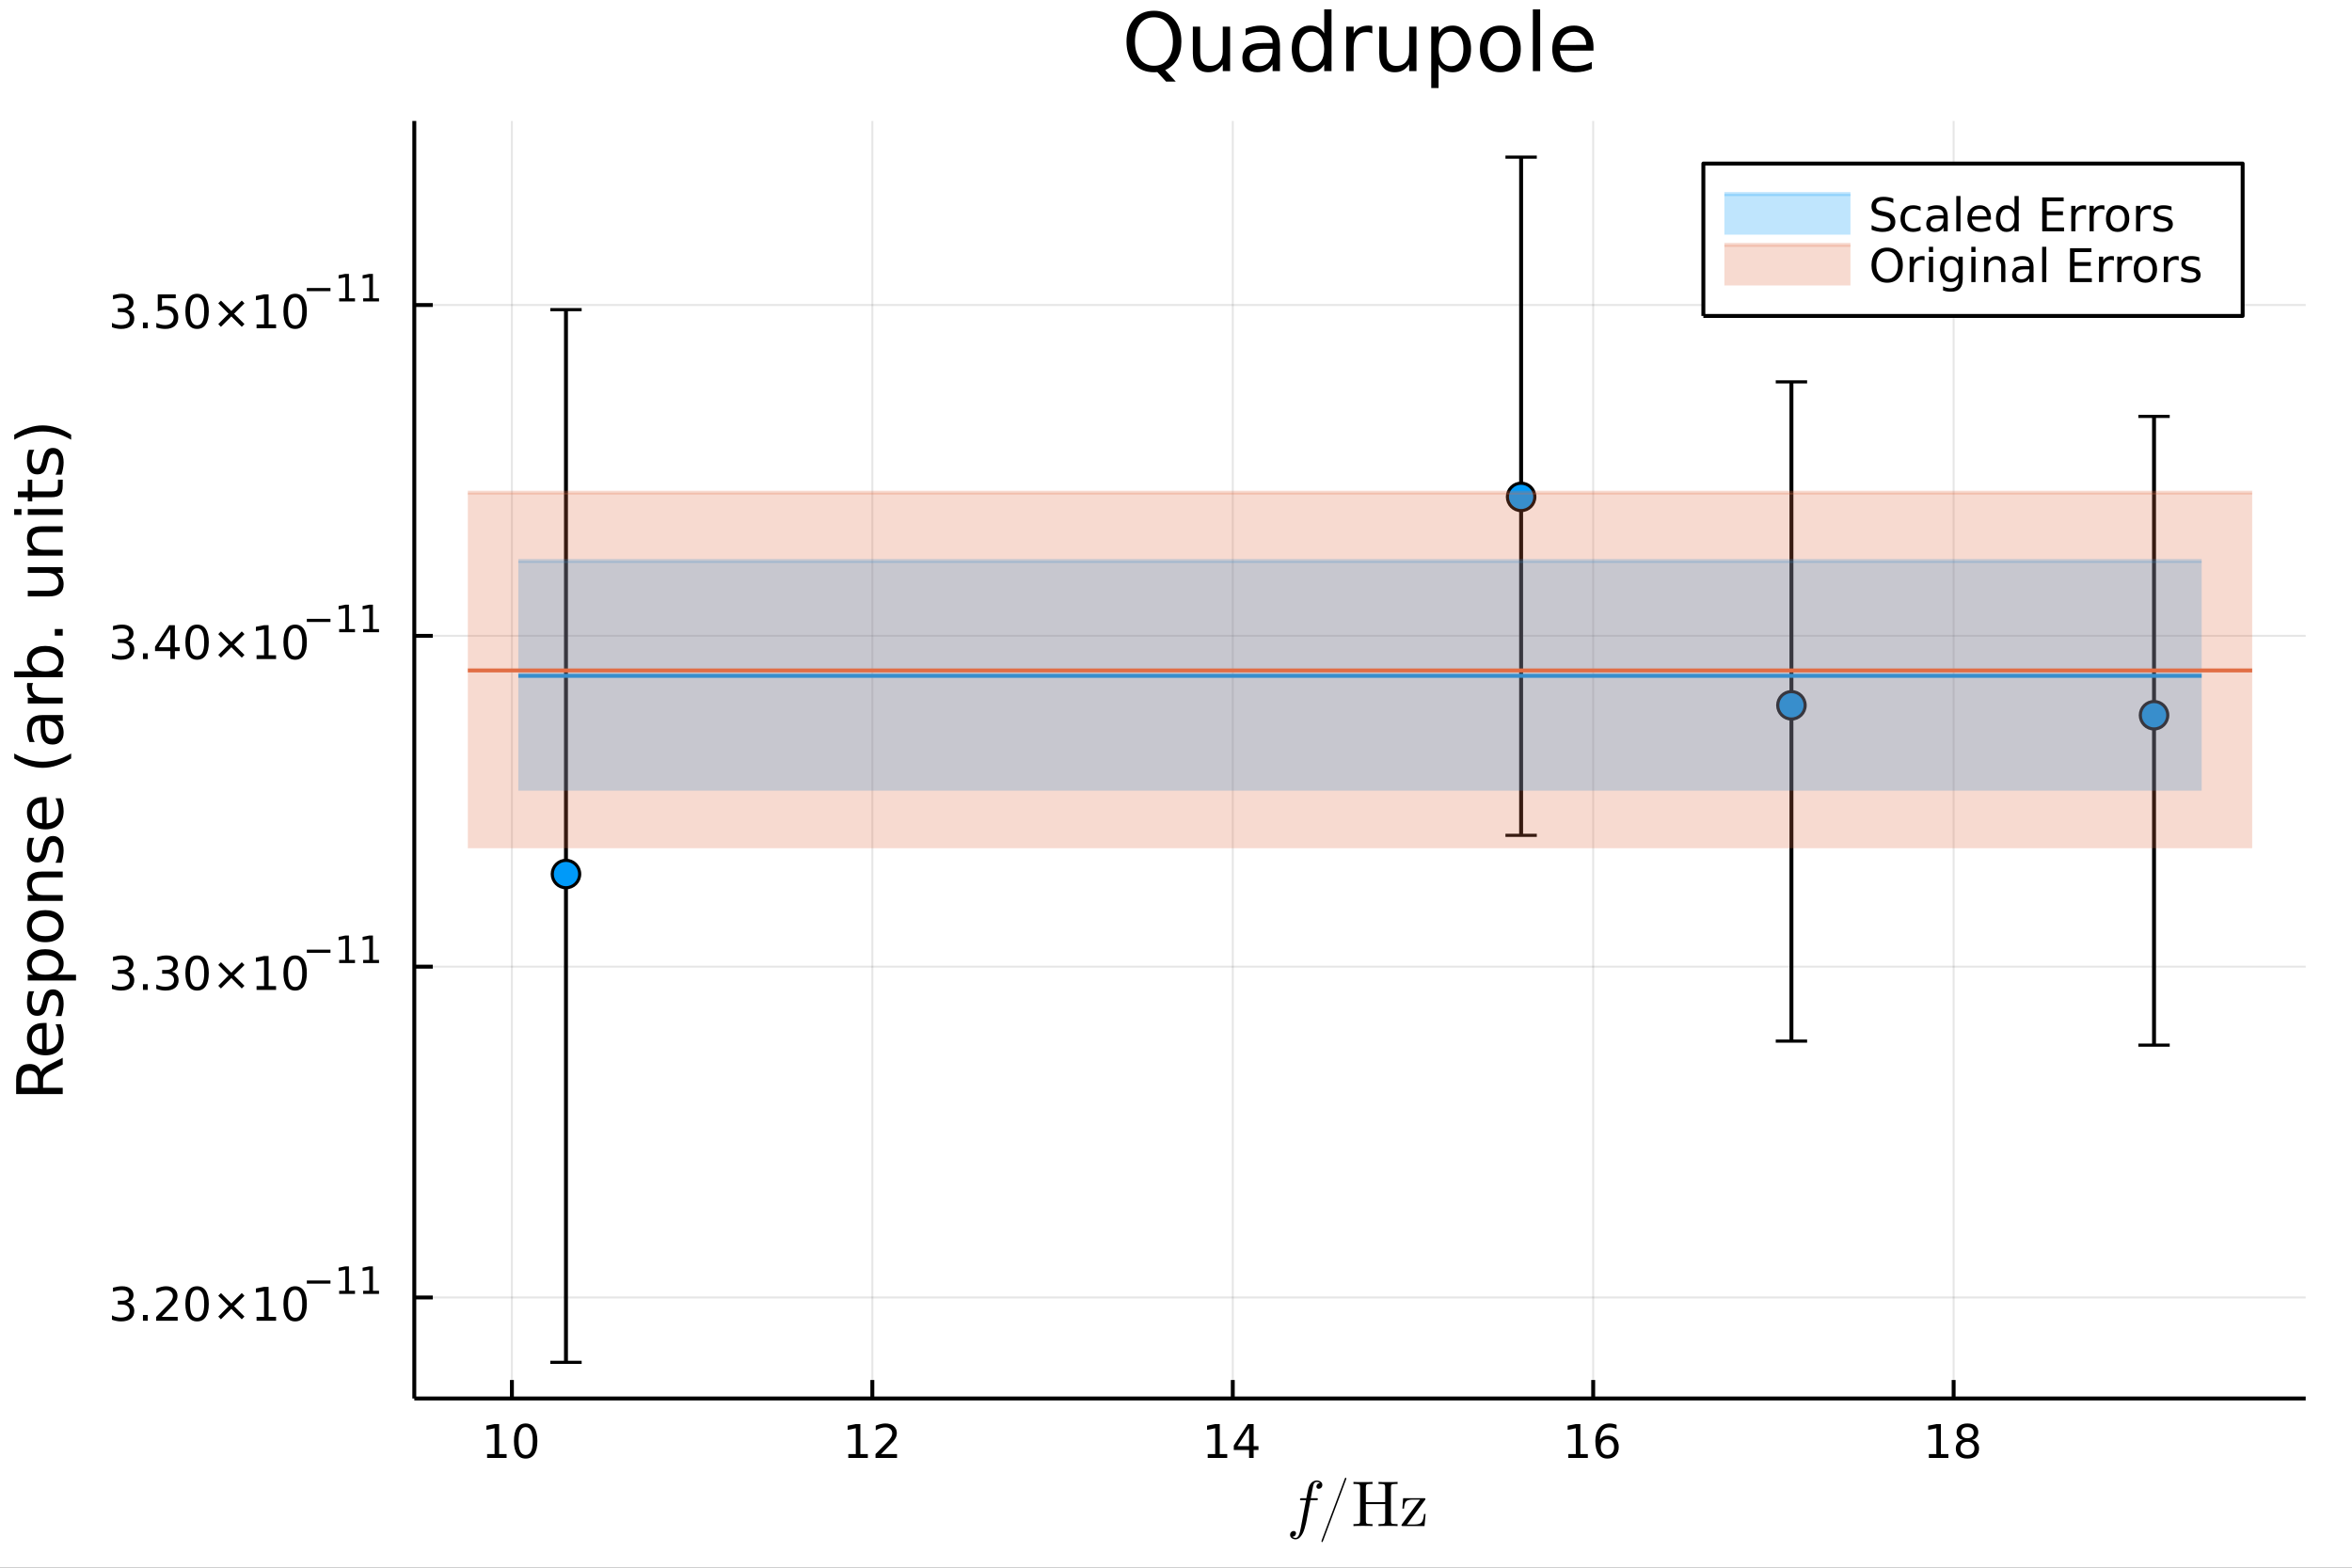 <?xml version="1.0" encoding="utf-8"?>
<svg xmlns="http://www.w3.org/2000/svg" xmlns:xlink="http://www.w3.org/1999/xlink" width="600" height="400" viewBox="0 0 2400 1600">
<rect x="0" y="0" width="2400" height="1600" fill="#333333" stroke="none"/>
<defs>
  <clipPath id="clip720">
    <rect x="0" y="0" width="2400" height="1600"/>
  </clipPath>
</defs>
<path clip-path="url(#clip720)" d="
M0 1600 L2400 1600 L2400 0 L0 0  Z
  " fill="#ffffff" fill-rule="evenodd" fill-opacity="1"/>
<defs>
  <clipPath id="clip721">
    <rect x="480" y="0" width="1681" height="1600"/>
  </clipPath>
</defs>
<defs>
  <clipPath id="clip722">
    <rect x="156" y="102" width="2198" height="1350"/>
  </clipPath>
</defs>
<path clip-path="url(#clip720)" d="
M422.753 1427.31 L2352.76 1427.31 L2352.76 123.472 L422.753 123.472  Z
  " fill="#ffffff" fill-rule="evenodd" fill-opacity="1"/>
<defs>
  <clipPath id="clip723">
    <rect x="422" y="123" width="1931" height="1305"/>
  </clipPath>
</defs>
<polyline clip-path="url(#clip723)" style="stroke:#000000; stroke-linecap:butt; stroke-linejoin:round; stroke-width:2; stroke-opacity:0.1; fill:none" points="
  522.353,1427.31 522.353,123.472 
  "/>
<polyline clip-path="url(#clip723)" style="stroke:#000000; stroke-linecap:butt; stroke-linejoin:round; stroke-width:2; stroke-opacity:0.1; fill:none" points="
  890.139,1427.31 890.139,123.472 
  "/>
<polyline clip-path="url(#clip723)" style="stroke:#000000; stroke-linecap:butt; stroke-linejoin:round; stroke-width:2; stroke-opacity:0.1; fill:none" points="
  1257.93,1427.31 1257.93,123.472 
  "/>
<polyline clip-path="url(#clip723)" style="stroke:#000000; stroke-linecap:butt; stroke-linejoin:round; stroke-width:2; stroke-opacity:0.1; fill:none" points="
  1625.71,1427.31 1625.71,123.472 
  "/>
<polyline clip-path="url(#clip723)" style="stroke:#000000; stroke-linecap:butt; stroke-linejoin:round; stroke-width:2; stroke-opacity:0.1; fill:none" points="
  1993.5,1427.31 1993.5,123.472 
  "/>
<polyline clip-path="url(#clip720)" style="stroke:#000000; stroke-linecap:butt; stroke-linejoin:round; stroke-width:4; stroke-opacity:1; fill:none" points="
  422.753,1427.31 2352.76,1427.31 
  "/>
<polyline clip-path="url(#clip720)" style="stroke:#000000; stroke-linecap:butt; stroke-linejoin:round; stroke-width:4; stroke-opacity:1; fill:none" points="
  522.353,1427.31 522.353,1408.42 
  "/>
<polyline clip-path="url(#clip720)" style="stroke:#000000; stroke-linecap:butt; stroke-linejoin:round; stroke-width:4; stroke-opacity:1; fill:none" points="
  890.139,1427.31 890.139,1408.42 
  "/>
<polyline clip-path="url(#clip720)" style="stroke:#000000; stroke-linecap:butt; stroke-linejoin:round; stroke-width:4; stroke-opacity:1; fill:none" points="
  1257.93,1427.31 1257.93,1408.42 
  "/>
<polyline clip-path="url(#clip720)" style="stroke:#000000; stroke-linecap:butt; stroke-linejoin:round; stroke-width:4; stroke-opacity:1; fill:none" points="
  1625.71,1427.31 1625.71,1408.42 
  "/>
<polyline clip-path="url(#clip720)" style="stroke:#000000; stroke-linecap:butt; stroke-linejoin:round; stroke-width:4; stroke-opacity:1; fill:none" points="
  1993.5,1427.31 1993.5,1408.42 
  "/>
<path clip-path="url(#clip720)" d="M497.04 1484.05 L504.679 1484.05 L504.679 1457.69 L496.369 1459.35 L496.369 1455.09 L504.633 1453.43 L509.309 1453.43 L509.309 1484.05 L516.947 1484.05 L516.947 1487.99 L497.04 1487.99 L497.04 1484.05 Z" fill="#000000" fill-rule="evenodd" fill-opacity="1" /><path clip-path="url(#clip720)" d="M536.392 1456.51 Q532.781 1456.51 530.952 1460.07 Q529.146 1463.61 529.146 1470.74 Q529.146 1477.85 530.952 1481.41 Q532.781 1484.95 536.392 1484.95 Q540.026 1484.95 541.832 1481.41 Q543.66 1477.85 543.66 1470.74 Q543.66 1463.61 541.832 1460.07 Q540.026 1456.51 536.392 1456.51 M536.392 1452.8 Q542.202 1452.8 545.258 1457.41 Q548.336 1461.99 548.336 1470.74 Q548.336 1479.47 545.258 1484.07 Q542.202 1488.66 536.392 1488.66 Q530.582 1488.66 527.503 1484.07 Q524.447 1479.47 524.447 1470.74 Q524.447 1461.99 527.503 1457.41 Q530.582 1452.8 536.392 1452.8 Z" fill="#000000" fill-rule="evenodd" fill-opacity="1" /><path clip-path="url(#clip720)" d="M865.625 1484.05 L873.264 1484.05 L873.264 1457.69 L864.954 1459.35 L864.954 1455.09 L873.218 1453.43 L877.894 1453.43 L877.894 1484.05 L885.533 1484.05 L885.533 1487.99 L865.625 1487.99 L865.625 1484.05 Z" fill="#000000" fill-rule="evenodd" fill-opacity="1" /><path clip-path="url(#clip720)" d="M899.005 1484.05 L915.324 1484.05 L915.324 1487.99 L893.38 1487.99 L893.38 1484.05 Q896.042 1481.3 900.625 1476.67 Q905.232 1472.01 906.412 1470.67 Q908.658 1468.15 909.537 1466.41 Q910.44 1464.65 910.44 1462.96 Q910.44 1460.21 908.496 1458.47 Q906.574 1456.74 903.472 1456.74 Q901.273 1456.74 898.82 1457.5 Q896.389 1458.26 893.611 1459.82 L893.611 1455.09 Q896.435 1453.96 898.889 1453.38 Q901.343 1452.8 903.38 1452.8 Q908.75 1452.8 911.945 1455.49 Q915.139 1458.17 915.139 1462.66 Q915.139 1464.79 914.329 1466.71 Q913.542 1468.61 911.435 1471.2 Q910.857 1471.88 907.755 1475.09 Q904.653 1478.29 899.005 1484.05 Z" fill="#000000" fill-rule="evenodd" fill-opacity="1" /><path clip-path="url(#clip720)" d="M1232.37 1484.05 L1240.01 1484.05 L1240.01 1457.69 L1231.7 1459.35 L1231.7 1455.09 L1239.96 1453.43 L1244.64 1453.43 L1244.64 1484.05 L1252.28 1484.05 L1252.28 1487.99 L1232.37 1487.99 L1232.37 1484.05 Z" fill="#000000" fill-rule="evenodd" fill-opacity="1" /><path clip-path="url(#clip720)" d="M1274.57 1457.5 L1262.76 1475.95 L1274.57 1475.95 L1274.57 1457.5 M1273.34 1453.43 L1279.22 1453.43 L1279.22 1475.95 L1284.15 1475.95 L1284.15 1479.84 L1279.22 1479.84 L1279.22 1487.99 L1274.57 1487.99 L1274.57 1479.84 L1258.97 1479.84 L1258.97 1475.32 L1273.34 1453.43 Z" fill="#000000" fill-rule="evenodd" fill-opacity="1" /><path clip-path="url(#clip720)" d="M1600.32 1484.05 L1607.96 1484.05 L1607.96 1457.69 L1599.65 1459.35 L1599.65 1455.09 L1607.91 1453.43 L1612.59 1453.43 L1612.59 1484.05 L1620.23 1484.05 L1620.23 1487.99 L1600.32 1487.99 L1600.32 1484.05 Z" fill="#000000" fill-rule="evenodd" fill-opacity="1" /><path clip-path="url(#clip720)" d="M1640.25 1468.84 Q1637.1 1468.84 1635.25 1471 Q1633.42 1473.15 1633.42 1476.9 Q1633.42 1480.63 1635.25 1482.8 Q1637.1 1484.95 1640.25 1484.95 Q1643.4 1484.95 1645.23 1482.8 Q1647.08 1480.63 1647.08 1476.9 Q1647.08 1473.15 1645.23 1471 Q1643.4 1468.84 1640.25 1468.84 M1649.53 1454.19 L1649.53 1458.45 Q1647.77 1457.62 1645.97 1457.18 Q1644.18 1456.74 1642.43 1456.74 Q1637.8 1456.74 1635.34 1459.86 Q1632.91 1462.99 1632.56 1469.31 Q1633.93 1467.29 1635.99 1466.23 Q1638.05 1465.14 1640.53 1465.14 Q1645.74 1465.14 1648.74 1468.31 Q1651.78 1471.46 1651.78 1476.9 Q1651.78 1482.22 1648.63 1485.44 Q1645.48 1488.66 1640.25 1488.66 Q1634.25 1488.66 1631.08 1484.07 Q1627.91 1479.47 1627.91 1470.74 Q1627.91 1462.55 1631.8 1457.69 Q1635.69 1452.8 1642.24 1452.8 Q1644 1452.8 1645.78 1453.15 Q1647.59 1453.5 1649.53 1454.19 Z" fill="#000000" fill-rule="evenodd" fill-opacity="1" /><path clip-path="url(#clip720)" d="M1968.23 1484.05 L1975.87 1484.05 L1975.87 1457.69 L1967.56 1459.35 L1967.56 1455.09 L1975.83 1453.43 L1980.5 1453.43 L1980.5 1484.05 L1988.14 1484.05 L1988.14 1487.99 L1968.23 1487.99 L1968.23 1484.05 Z" fill="#000000" fill-rule="evenodd" fill-opacity="1" /><path clip-path="url(#clip720)" d="M2007.58 1471.57 Q2004.25 1471.57 2002.33 1473.36 Q2000.43 1475.14 2000.43 1478.26 Q2000.43 1481.39 2002.33 1483.17 Q2004.25 1484.95 2007.58 1484.95 Q2010.92 1484.95 2012.84 1483.17 Q2014.76 1481.37 2014.76 1478.26 Q2014.76 1475.14 2012.84 1473.36 Q2010.94 1471.57 2007.58 1471.57 M2002.91 1469.58 Q1999.9 1468.84 1998.21 1466.78 Q1996.54 1464.72 1996.54 1461.76 Q1996.54 1457.62 1999.48 1455.21 Q2002.45 1452.8 2007.58 1452.8 Q2012.75 1452.8 2015.69 1455.21 Q2018.63 1457.62 2018.63 1461.76 Q2018.63 1464.72 2016.94 1466.78 Q2015.27 1468.84 2012.28 1469.58 Q2015.66 1470.37 2017.54 1472.66 Q2019.44 1474.95 2019.44 1478.26 Q2019.44 1483.29 2016.36 1485.97 Q2013.3 1488.66 2007.58 1488.66 Q2001.87 1488.66 1998.79 1485.97 Q1995.73 1483.29 1995.73 1478.26 Q1995.73 1474.95 1997.63 1472.66 Q1999.53 1470.37 2002.91 1469.58 M2001.2 1462.2 Q2001.2 1464.88 2002.86 1466.39 Q2004.55 1467.89 2007.58 1467.89 Q2010.59 1467.89 2012.28 1466.39 Q2014 1464.88 2014 1462.2 Q2014 1459.51 2012.28 1458.01 Q2010.59 1456.51 2007.58 1456.51 Q2004.55 1456.51 2002.86 1458.01 Q2001.2 1459.51 2001.2 1462.2 Z" fill="#000000" fill-rule="evenodd" fill-opacity="1" /><path clip-path="url(#clip720)" d="M1349.31 1515.56 Q1349.31 1517.33 1348.18 1518.42 Q1347.09 1519.52 1345.7 1519.52 Q1344.71 1519.52 1343.97 1518.91 Q1343.26 1518.29 1343.26 1517.23 Q1343.26 1516.14 1344.09 1514.98 Q1344.93 1513.82 1346.83 1513.66 Q1345.58 1512.47 1343.58 1512.47 Q1342.58 1512.47 1341.74 1513.11 Q1340.94 1513.72 1340.49 1514.72 Q1340 1515.75 1338.91 1521.58 Q1338.55 1523.48 1338.23 1525.32 Q1337.91 1527.15 1337.52 1529.08 L1343 1529.08 Q1343.71 1529.08 1344 1529.12 Q1344.29 1529.15 1344.51 1529.31 Q1344.77 1529.47 1344.77 1529.82 Q1344.77 1530.73 1344.35 1530.95 Q1343.97 1531.15 1342.81 1531.15 L1337.14 1531.15 L1333.18 1552.05 Q1333.08 1552.66 1332.66 1554.59 Q1332.27 1556.49 1331.34 1559.61 Q1330.41 1562.77 1329.47 1564.64 Q1328.96 1565.7 1328.28 1566.7 Q1327.64 1567.73 1326.7 1568.76 Q1325.77 1569.79 1324.55 1570.4 Q1323.32 1571.05 1322.03 1571.05 Q1319.84 1571.05 1318.14 1569.82 Q1316.43 1568.6 1316.43 1566.51 Q1316.43 1564.74 1317.52 1563.64 Q1318.65 1562.55 1320.04 1562.55 Q1321.03 1562.55 1321.74 1563.16 Q1322.48 1563.77 1322.48 1564.83 Q1322.48 1565.28 1322.32 1565.8 Q1322.16 1566.31 1321.81 1566.89 Q1321.45 1567.51 1320.68 1567.92 Q1319.91 1568.34 1318.84 1568.41 Q1320.1 1569.6 1322.03 1569.6 Q1322.65 1569.6 1323.19 1569.34 Q1323.74 1569.12 1324.19 1568.54 Q1324.67 1567.96 1325.03 1567.38 Q1325.38 1566.83 1325.74 1565.77 Q1326.09 1564.74 1326.32 1563.96 Q1326.54 1563.19 1326.83 1561.8 Q1327.15 1560.42 1327.31 1559.58 Q1327.48 1558.78 1327.77 1557.2 L1332.69 1531.15 L1328.35 1531.15 Q1327.57 1531.15 1327.25 1531.11 Q1326.96 1531.08 1326.74 1530.92 Q1326.51 1530.73 1326.51 1530.34 Q1326.51 1529.73 1326.77 1529.47 Q1327.06 1529.18 1327.38 1529.15 Q1327.7 1529.08 1328.47 1529.08 L1333.05 1529.08 Q1334.59 1520.94 1335.21 1518.75 Q1335.91 1516.43 1337.01 1514.82 Q1338.1 1513.17 1339.33 1512.4 Q1340.55 1511.63 1341.55 1511.34 Q1342.58 1511.02 1343.58 1511.02 Q1345.83 1511.02 1347.57 1512.24 Q1349.31 1513.43 1349.31 1515.56 Z" fill="#000000" fill-rule="evenodd" fill-opacity="1" /><path clip-path="url(#clip720)" d="M1348.42 1573.08 Q1348.42 1572.75 1348.68 1572.05 L1371.97 1509.82 Q1371.97 1509.76 1372.13 1509.41 Q1372.29 1509.05 1372.38 1508.83 Q1372.48 1508.57 1372.67 1508.38 Q1372.9 1508.18 1373.16 1508.18 Q1373.8 1508.18 1373.8 1508.99 Q1373.8 1509.05 1373.61 1509.82 L1350.26 1572.11 Q1349.87 1573.24 1349.62 1573.56 Q1349.39 1573.88 1349 1573.88 Q1348.42 1573.88 1348.42 1573.08 Z" fill="#000000" fill-rule="evenodd" fill-opacity="1" /><path clip-path="url(#clip720)" d="M1381.09 1557.52 L1381.09 1555.49 L1382.67 1555.49 Q1386.24 1555.49 1387.05 1554.91 Q1387.88 1554.3 1387.88 1552.37 L1387.88 1517.62 Q1387.88 1515.72 1387.05 1515.14 Q1386.21 1514.53 1382.67 1514.53 L1381.09 1514.53 L1381.09 1512.47 Q1383.41 1512.66 1390.85 1512.66 Q1398.22 1512.66 1400.54 1512.47 L1400.54 1514.53 L1398.96 1514.53 Q1395.39 1514.53 1394.55 1515.14 Q1393.74 1515.72 1393.74 1517.62 L1393.74 1533.05 L1413.45 1533.05 L1413.45 1517.62 Q1413.45 1515.72 1412.62 1515.14 Q1411.81 1514.53 1408.24 1514.53 L1406.66 1514.53 L1406.66 1512.47 Q1408.98 1512.66 1416.42 1512.66 Q1423.79 1512.66 1426.11 1512.47 L1426.11 1514.53 L1424.53 1514.53 Q1420.96 1514.53 1420.12 1515.14 Q1419.32 1515.72 1419.32 1517.62 L1419.32 1552.37 Q1419.32 1554.27 1420.15 1554.88 Q1420.99 1555.49 1424.53 1555.49 L1426.11 1555.49 L1426.11 1557.52 Q1423.79 1557.33 1416.35 1557.33 Q1408.98 1557.33 1406.66 1557.52 L1406.66 1555.49 L1408.24 1555.49 Q1411.81 1555.49 1412.62 1554.91 Q1413.45 1554.3 1413.45 1552.37 L1413.45 1535.11 L1393.74 1535.11 L1393.74 1552.37 Q1393.74 1554.27 1394.55 1554.88 Q1395.39 1555.49 1398.96 1555.49 L1400.54 1555.49 L1400.54 1557.52 Q1398.22 1557.33 1390.78 1557.33 Q1383.41 1557.33 1381.09 1557.52 Z" fill="#000000" fill-rule="evenodd" fill-opacity="1" /><path clip-path="url(#clip720)" d="M1430.08 1556.59 Q1430.08 1556.14 1430.7 1555.4 L1449.09 1530.53 L1441.58 1530.53 Q1436.36 1530.53 1434.66 1532.47 Q1432.98 1534.37 1432.66 1539.71 L1431.02 1539.71 L1431.76 1529.08 L1452.85 1529.08 Q1453.59 1529.08 1453.88 1529.12 Q1454.17 1529.15 1454.37 1529.37 Q1454.56 1529.57 1454.56 1529.95 Q1454.56 1530.34 1453.98 1531.08 L1435.62 1555.88 L1443.42 1555.88 Q1448.89 1555.88 1450.73 1553.59 Q1452.6 1551.31 1453.05 1545.19 L1454.69 1545.19 L1453.56 1557.52 L1431.82 1557.52 Q1430.76 1557.52 1430.41 1557.39 Q1430.08 1557.23 1430.08 1556.59 Z" fill="#000000" fill-rule="evenodd" fill-opacity="1" /><polyline clip-path="url(#clip723)" style="stroke:#000000; stroke-linecap:butt; stroke-linejoin:round; stroke-width:2; stroke-opacity:0.1; fill:none" points="
  422.753,1324.23 2352.76,1324.23 
  "/>
<polyline clip-path="url(#clip723)" style="stroke:#000000; stroke-linecap:butt; stroke-linejoin:round; stroke-width:2; stroke-opacity:0.1; fill:none" points="
  422.753,986.59 2352.76,986.59 
  "/>
<polyline clip-path="url(#clip723)" style="stroke:#000000; stroke-linecap:butt; stroke-linejoin:round; stroke-width:2; stroke-opacity:0.1; fill:none" points="
  422.753,648.945 2352.76,648.945 
  "/>
<polyline clip-path="url(#clip723)" style="stroke:#000000; stroke-linecap:butt; stroke-linejoin:round; stroke-width:2; stroke-opacity:0.1; fill:none" points="
  422.753,311.301 2352.76,311.301 
  "/>
<polyline clip-path="url(#clip720)" style="stroke:#000000; stroke-linecap:butt; stroke-linejoin:round; stroke-width:4; stroke-opacity:1; fill:none" points="
  422.753,1427.31 422.753,123.472 
  "/>
<polyline clip-path="url(#clip720)" style="stroke:#000000; stroke-linecap:butt; stroke-linejoin:round; stroke-width:4; stroke-opacity:1; fill:none" points="
  422.753,1324.23 441.651,1324.23 
  "/>
<polyline clip-path="url(#clip720)" style="stroke:#000000; stroke-linecap:butt; stroke-linejoin:round; stroke-width:4; stroke-opacity:1; fill:none" points="
  422.753,986.59 441.651,986.59 
  "/>
<polyline clip-path="url(#clip720)" style="stroke:#000000; stroke-linecap:butt; stroke-linejoin:round; stroke-width:4; stroke-opacity:1; fill:none" points="
  422.753,648.945 441.651,648.945 
  "/>
<polyline clip-path="url(#clip720)" style="stroke:#000000; stroke-linecap:butt; stroke-linejoin:round; stroke-width:4; stroke-opacity:1; fill:none" points="
  422.753,311.301 441.651,311.301 
  "/>
<path clip-path="url(#clip720)" d="M129.885 1329.33 Q133.242 1330.05 135.117 1332.31 Q137.015 1334.58 137.015 1337.92 Q137.015 1343.03 133.496 1345.83 Q129.978 1348.63 123.496 1348.63 Q121.32 1348.63 119.006 1348.19 Q116.714 1347.78 114.26 1346.92 L114.26 1342.41 Q116.205 1343.54 118.519 1344.12 Q120.834 1344.7 123.357 1344.7 Q127.755 1344.7 130.047 1342.96 Q132.362 1341.23 132.362 1337.92 Q132.362 1334.86 130.209 1333.15 Q128.08 1331.41 124.26 1331.41 L120.232 1331.41 L120.232 1327.57 L124.445 1327.57 Q127.894 1327.57 129.723 1326.2 Q131.552 1324.81 131.552 1322.22 Q131.552 1319.56 129.654 1318.15 Q127.779 1316.71 124.26 1316.71 Q122.339 1316.71 120.14 1317.13 Q117.941 1317.55 115.302 1318.43 L115.302 1314.26 Q117.964 1313.52 120.279 1313.15 Q122.617 1312.78 124.677 1312.78 Q130.001 1312.78 133.103 1315.21 Q136.204 1317.62 136.204 1321.74 Q136.204 1324.61 134.561 1326.6 Q132.917 1328.56 129.885 1329.33 Z" fill="#000000" fill-rule="evenodd" fill-opacity="1" /><path clip-path="url(#clip720)" d="M145.88 1342.08 L150.765 1342.08 L150.765 1347.96 L145.88 1347.96 L145.88 1342.08 Z" fill="#000000" fill-rule="evenodd" fill-opacity="1" /><path clip-path="url(#clip720)" d="M164.977 1344.03 L181.297 1344.03 L181.297 1347.96 L159.353 1347.96 L159.353 1344.03 Q162.015 1341.27 166.598 1336.64 Q171.204 1331.99 172.385 1330.65 Q174.63 1328.12 175.51 1326.39 Q176.413 1324.63 176.413 1322.94 Q176.413 1320.18 174.468 1318.45 Q172.547 1316.71 169.445 1316.71 Q167.246 1316.71 164.792 1317.48 Q162.362 1318.24 159.584 1319.79 L159.584 1315.07 Q162.408 1313.93 164.862 1313.36 Q167.315 1312.78 169.352 1312.78 Q174.723 1312.78 177.917 1315.46 Q181.112 1318.15 181.112 1322.64 Q181.112 1324.77 180.301 1326.69 Q179.514 1328.59 177.408 1331.18 Q176.829 1331.85 173.727 1335.07 Q170.626 1338.26 164.977 1344.03 Z" fill="#000000" fill-rule="evenodd" fill-opacity="1" /><path clip-path="url(#clip720)" d="M201.112 1316.48 Q197.5 1316.48 195.672 1320.05 Q193.866 1323.59 193.866 1330.72 Q193.866 1337.82 195.672 1341.39 Q197.5 1344.93 201.112 1344.93 Q204.746 1344.93 206.551 1341.39 Q208.38 1337.82 208.38 1330.72 Q208.38 1323.59 206.551 1320.05 Q204.746 1316.48 201.112 1316.48 M201.112 1312.78 Q206.922 1312.78 209.977 1317.38 Q213.056 1321.97 213.056 1330.72 Q213.056 1339.44 209.977 1344.05 Q206.922 1348.63 201.112 1348.63 Q195.301 1348.63 192.223 1344.05 Q189.167 1339.44 189.167 1330.72 Q189.167 1321.97 192.223 1317.38 Q195.301 1312.78 201.112 1312.78 Z" fill="#000000" fill-rule="evenodd" fill-opacity="1" /><path clip-path="url(#clip720)" d="M249.445 1322.5 L238.866 1333.12 L249.445 1343.7 L246.69 1346.5 L236.065 1335.88 L225.44 1346.5 L222.709 1343.7 L233.264 1333.12 L222.709 1322.5 L225.44 1319.7 L236.065 1330.32 L246.69 1319.7 L249.445 1322.5 Z" fill="#000000" fill-rule="evenodd" fill-opacity="1" /><path clip-path="url(#clip720)" d="M261.806 1344.03 L269.445 1344.03 L269.445 1317.66 L261.134 1319.33 L261.134 1315.07 L269.398 1313.4 L274.074 1313.4 L274.074 1344.03 L281.713 1344.03 L281.713 1347.96 L261.806 1347.96 L261.806 1344.03 Z" fill="#000000" fill-rule="evenodd" fill-opacity="1" /><path clip-path="url(#clip720)" d="M301.157 1316.48 Q297.546 1316.48 295.718 1320.05 Q293.912 1323.59 293.912 1330.72 Q293.912 1337.82 295.718 1341.39 Q297.546 1344.93 301.157 1344.93 Q304.792 1344.93 306.597 1341.39 Q308.426 1337.82 308.426 1330.72 Q308.426 1323.59 306.597 1320.05 Q304.792 1316.48 301.157 1316.48 M301.157 1312.78 Q306.967 1312.78 310.023 1317.38 Q313.102 1321.97 313.102 1330.72 Q313.102 1339.44 310.023 1344.05 Q306.967 1348.63 301.157 1348.63 Q295.347 1348.63 292.268 1344.05 Q289.213 1339.44 289.213 1330.72 Q289.213 1321.97 292.268 1317.38 Q295.347 1312.78 301.157 1312.78 Z" fill="#000000" fill-rule="evenodd" fill-opacity="1" /><path clip-path="url(#clip720)" d="M313.102 1306.88 L337.213 1306.88 L337.213 1310.08 L313.102 1310.08 L313.102 1306.88 Z" fill="#000000" fill-rule="evenodd" fill-opacity="1" /><path clip-path="url(#clip720)" d="M346.072 1317.35 L352.278 1317.35 L352.278 1295.93 L345.526 1297.29 L345.526 1293.83 L352.241 1292.47 L356.04 1292.47 L356.04 1317.35 L362.246 1317.35 L362.246 1320.55 L346.072 1320.55 L346.072 1317.35 Z" fill="#000000" fill-rule="evenodd" fill-opacity="1" /><path clip-path="url(#clip720)" d="M370.578 1317.35 L376.785 1317.35 L376.785 1295.93 L370.033 1297.29 L370.033 1293.83 L376.747 1292.47 L380.546 1292.47 L380.546 1317.35 L386.753 1317.35 L386.753 1320.55 L370.578 1320.55 L370.578 1317.35 Z" fill="#000000" fill-rule="evenodd" fill-opacity="1" /><path clip-path="url(#clip720)" d="M129.885 991.684 Q133.242 992.401 135.117 994.67 Q137.015 996.938 137.015 1000.27 Q137.015 1005.39 133.496 1008.19 Q129.978 1010.99 123.496 1010.99 Q121.32 1010.99 119.006 1010.55 Q116.714 1010.13 114.26 1009.28 L114.26 1004.76 Q116.205 1005.9 118.519 1006.48 Q120.834 1007.05 123.357 1007.05 Q127.755 1007.05 130.047 1005.32 Q132.362 1003.58 132.362 1000.27 Q132.362 997.216 130.209 995.503 Q128.08 993.767 124.26 993.767 L120.232 993.767 L120.232 989.924 L124.445 989.924 Q127.894 989.924 129.723 988.559 Q131.552 987.17 131.552 984.577 Q131.552 981.915 129.654 980.503 Q127.779 979.068 124.26 979.068 Q122.339 979.068 120.14 979.485 Q117.941 979.901 115.302 980.781 L115.302 976.614 Q117.964 975.873 120.279 975.503 Q122.617 975.133 124.677 975.133 Q130.001 975.133 133.103 977.563 Q136.204 979.971 136.204 984.091 Q136.204 986.961 134.561 988.952 Q132.917 990.92 129.885 991.684 Z" fill="#000000" fill-rule="evenodd" fill-opacity="1" /><path clip-path="url(#clip720)" d="M145.88 1004.44 L150.765 1004.44 L150.765 1010.32 L145.88 1010.32 L145.88 1004.44 Z" fill="#000000" fill-rule="evenodd" fill-opacity="1" /><path clip-path="url(#clip720)" d="M175.116 991.684 Q178.473 992.401 180.348 994.67 Q182.246 996.938 182.246 1000.27 Q182.246 1005.39 178.727 1008.19 Q175.209 1010.99 168.727 1010.99 Q166.552 1010.99 164.237 1010.55 Q161.945 1010.13 159.491 1009.28 L159.491 1004.76 Q161.436 1005.9 163.751 1006.48 Q166.065 1007.05 168.589 1007.05 Q172.987 1007.05 175.278 1005.32 Q177.593 1003.58 177.593 1000.27 Q177.593 997.216 175.44 995.503 Q173.311 993.767 169.491 993.767 L165.464 993.767 L165.464 989.924 L169.677 989.924 Q173.126 989.924 174.954 988.559 Q176.783 987.17 176.783 984.577 Q176.783 981.915 174.885 980.503 Q173.01 979.068 169.491 979.068 Q167.57 979.068 165.371 979.485 Q163.172 979.901 160.533 980.781 L160.533 976.614 Q163.195 975.873 165.51 975.503 Q167.848 975.133 169.908 975.133 Q175.232 975.133 178.334 977.563 Q181.436 979.971 181.436 984.091 Q181.436 986.961 179.792 988.952 Q178.149 990.92 175.116 991.684 Z" fill="#000000" fill-rule="evenodd" fill-opacity="1" /><path clip-path="url(#clip720)" d="M201.112 978.836 Q197.5 978.836 195.672 982.401 Q193.866 985.943 193.866 993.072 Q193.866 1000.18 195.672 1003.74 Q197.5 1007.29 201.112 1007.29 Q204.746 1007.29 206.551 1003.74 Q208.38 1000.18 208.38 993.072 Q208.38 985.943 206.551 982.401 Q204.746 978.836 201.112 978.836 M201.112 975.133 Q206.922 975.133 209.977 979.739 Q213.056 984.322 213.056 993.072 Q213.056 1001.8 209.977 1006.41 Q206.922 1010.99 201.112 1010.99 Q195.301 1010.99 192.223 1006.41 Q189.167 1001.8 189.167 993.072 Q189.167 984.322 192.223 979.739 Q195.301 975.133 201.112 975.133 Z" fill="#000000" fill-rule="evenodd" fill-opacity="1" /><path clip-path="url(#clip720)" d="M249.445 984.855 L238.866 995.48 L249.445 1006.06 L246.69 1008.86 L236.065 998.234 L225.44 1008.86 L222.709 1006.06 L233.264 995.48 L222.709 984.855 L225.44 982.054 L236.065 992.679 L246.69 982.054 L249.445 984.855 Z" fill="#000000" fill-rule="evenodd" fill-opacity="1" /><path clip-path="url(#clip720)" d="M261.806 1006.38 L269.445 1006.38 L269.445 980.017 L261.134 981.684 L261.134 977.424 L269.398 975.758 L274.074 975.758 L274.074 1006.38 L281.713 1006.38 L281.713 1010.32 L261.806 1010.32 L261.806 1006.38 Z" fill="#000000" fill-rule="evenodd" fill-opacity="1" /><path clip-path="url(#clip720)" d="M301.157 978.836 Q297.546 978.836 295.718 982.401 Q293.912 985.943 293.912 993.072 Q293.912 1000.18 295.718 1003.74 Q297.546 1007.29 301.157 1007.29 Q304.792 1007.29 306.597 1003.74 Q308.426 1000.18 308.426 993.072 Q308.426 985.943 306.597 982.401 Q304.792 978.836 301.157 978.836 M301.157 975.133 Q306.967 975.133 310.023 979.739 Q313.102 984.322 313.102 993.072 Q313.102 1001.8 310.023 1006.41 Q306.967 1010.99 301.157 1010.99 Q295.347 1010.99 292.268 1006.41 Q289.213 1001.8 289.213 993.072 Q289.213 984.322 292.268 979.739 Q295.347 975.133 301.157 975.133 Z" fill="#000000" fill-rule="evenodd" fill-opacity="1" /><path clip-path="url(#clip720)" d="M313.102 969.234 L337.213 969.234 L337.213 972.431 L313.102 972.431 L313.102 969.234 Z" fill="#000000" fill-rule="evenodd" fill-opacity="1" /><path clip-path="url(#clip720)" d="M346.072 979.71 L352.278 979.71 L352.278 958.288 L345.526 959.642 L345.526 956.181 L352.241 954.827 L356.04 954.827 L356.04 979.71 L362.246 979.71 L362.246 982.907 L346.072 982.907 L346.072 979.71 Z" fill="#000000" fill-rule="evenodd" fill-opacity="1" /><path clip-path="url(#clip720)" d="M370.578 979.71 L376.785 979.71 L376.785 958.288 L370.033 959.642 L370.033 956.181 L376.747 954.827 L380.546 954.827 L380.546 979.71 L386.753 979.71 L386.753 982.907 L370.578 982.907 L370.578 979.71 Z" fill="#000000" fill-rule="evenodd" fill-opacity="1" /><path clip-path="url(#clip720)" d="M129.885 654.039 Q133.242 654.756 135.117 657.025 Q137.015 659.293 137.015 662.627 Q137.015 667.742 133.496 670.543 Q129.978 673.344 123.496 673.344 Q121.32 673.344 119.006 672.904 Q116.714 672.488 114.26 671.631 L114.26 667.117 Q116.205 668.252 118.519 668.83 Q120.834 669.409 123.357 669.409 Q127.755 669.409 130.047 667.673 Q132.362 665.937 132.362 662.627 Q132.362 659.571 130.209 657.858 Q128.08 656.122 124.26 656.122 L120.232 656.122 L120.232 652.279 L124.445 652.279 Q127.894 652.279 129.723 650.914 Q131.552 649.525 131.552 646.932 Q131.552 644.27 129.654 642.858 Q127.779 641.423 124.26 641.423 Q122.339 641.423 120.14 641.84 Q117.941 642.256 115.302 643.136 L115.302 638.969 Q117.964 638.229 120.279 637.858 Q122.617 637.488 124.677 637.488 Q130.001 637.488 133.103 639.918 Q136.204 642.326 136.204 646.446 Q136.204 649.317 134.561 651.307 Q132.917 653.275 129.885 654.039 Z" fill="#000000" fill-rule="evenodd" fill-opacity="1" /><path clip-path="url(#clip720)" d="M145.88 666.793 L150.765 666.793 L150.765 672.673 L145.88 672.673 L145.88 666.793 Z" fill="#000000" fill-rule="evenodd" fill-opacity="1" /><path clip-path="url(#clip720)" d="M173.797 642.187 L161.991 660.636 L173.797 660.636 L173.797 642.187 M172.57 638.113 L178.45 638.113 L178.45 660.636 L183.38 660.636 L183.38 664.525 L178.45 664.525 L178.45 672.673 L173.797 672.673 L173.797 664.525 L158.195 664.525 L158.195 660.011 L172.57 638.113 Z" fill="#000000" fill-rule="evenodd" fill-opacity="1" /><path clip-path="url(#clip720)" d="M201.112 641.192 Q197.5 641.192 195.672 644.756 Q193.866 648.298 193.866 655.428 Q193.866 662.534 195.672 666.099 Q197.5 669.641 201.112 669.641 Q204.746 669.641 206.551 666.099 Q208.38 662.534 208.38 655.428 Q208.38 648.298 206.551 644.756 Q204.746 641.192 201.112 641.192 M201.112 637.488 Q206.922 637.488 209.977 642.094 Q213.056 646.678 213.056 655.428 Q213.056 664.154 209.977 668.761 Q206.922 673.344 201.112 673.344 Q195.301 673.344 192.223 668.761 Q189.167 664.154 189.167 655.428 Q189.167 646.678 192.223 642.094 Q195.301 637.488 201.112 637.488 Z" fill="#000000" fill-rule="evenodd" fill-opacity="1" /><path clip-path="url(#clip720)" d="M249.445 647.21 L238.866 657.835 L249.445 668.414 L246.69 671.215 L236.065 660.59 L225.44 671.215 L222.709 668.414 L233.264 657.835 L222.709 647.21 L225.44 644.409 L236.065 655.034 L246.69 644.409 L249.445 647.21 Z" fill="#000000" fill-rule="evenodd" fill-opacity="1" /><path clip-path="url(#clip720)" d="M261.806 668.738 L269.445 668.738 L269.445 642.372 L261.134 644.039 L261.134 639.78 L269.398 638.113 L274.074 638.113 L274.074 668.738 L281.713 668.738 L281.713 672.673 L261.806 672.673 L261.806 668.738 Z" fill="#000000" fill-rule="evenodd" fill-opacity="1" /><path clip-path="url(#clip720)" d="M301.157 641.192 Q297.546 641.192 295.718 644.756 Q293.912 648.298 293.912 655.428 Q293.912 662.534 295.718 666.099 Q297.546 669.641 301.157 669.641 Q304.792 669.641 306.597 666.099 Q308.426 662.534 308.426 655.428 Q308.426 648.298 306.597 644.756 Q304.792 641.192 301.157 641.192 M301.157 637.488 Q306.967 637.488 310.023 642.094 Q313.102 646.678 313.102 655.428 Q313.102 664.154 310.023 668.761 Q306.967 673.344 301.157 673.344 Q295.347 673.344 292.268 668.761 Q289.213 664.154 289.213 655.428 Q289.213 646.678 292.268 642.094 Q295.347 637.488 301.157 637.488 Z" fill="#000000" fill-rule="evenodd" fill-opacity="1" /><path clip-path="url(#clip720)" d="M313.102 631.589 L337.213 631.589 L337.213 634.787 L313.102 634.787 L313.102 631.589 Z" fill="#000000" fill-rule="evenodd" fill-opacity="1" /><path clip-path="url(#clip720)" d="M346.072 642.065 L352.278 642.065 L352.278 620.643 L345.526 621.997 L345.526 618.537 L352.241 617.183 L356.04 617.183 L356.04 642.065 L362.246 642.065 L362.246 645.263 L346.072 645.263 L346.072 642.065 Z" fill="#000000" fill-rule="evenodd" fill-opacity="1" /><path clip-path="url(#clip720)" d="M370.578 642.065 L376.785 642.065 L376.785 620.643 L370.033 621.997 L370.033 618.537 L376.747 617.183 L380.546 617.183 L380.546 642.065 L386.753 642.065 L386.753 645.263 L370.578 645.263 L370.578 642.065 Z" fill="#000000" fill-rule="evenodd" fill-opacity="1" /><path clip-path="url(#clip720)" d="M129.885 316.394 Q133.242 317.112 135.117 319.38 Q137.015 321.649 137.015 324.982 Q137.015 330.098 133.496 332.899 Q129.978 335.699 123.496 335.699 Q121.32 335.699 119.006 335.26 Q116.714 334.843 114.26 333.986 L114.26 329.473 Q116.205 330.607 118.519 331.186 Q120.834 331.764 123.357 331.764 Q127.755 331.764 130.047 330.028 Q132.362 328.292 132.362 324.982 Q132.362 321.926 130.209 320.213 Q128.08 318.477 124.26 318.477 L120.232 318.477 L120.232 314.635 L124.445 314.635 Q127.894 314.635 129.723 313.269 Q131.552 311.88 131.552 309.288 Q131.552 306.626 129.654 305.213 Q127.779 303.778 124.26 303.778 Q122.339 303.778 120.14 304.195 Q117.941 304.612 115.302 305.491 L115.302 301.325 Q117.964 300.584 120.279 300.214 Q122.617 299.843 124.677 299.843 Q130.001 299.843 133.103 302.274 Q136.204 304.681 136.204 308.801 Q136.204 311.672 134.561 313.663 Q132.917 315.63 129.885 316.394 Z" fill="#000000" fill-rule="evenodd" fill-opacity="1" /><path clip-path="url(#clip720)" d="M145.88 329.149 L150.765 329.149 L150.765 335.028 L145.88 335.028 L145.88 329.149 Z" fill="#000000" fill-rule="evenodd" fill-opacity="1" /><path clip-path="url(#clip720)" d="M160.996 300.468 L179.352 300.468 L179.352 304.403 L165.278 304.403 L165.278 312.875 Q166.297 312.528 167.315 312.366 Q168.334 312.181 169.352 312.181 Q175.139 312.181 178.519 315.352 Q181.899 318.524 181.899 323.94 Q181.899 329.519 178.426 332.621 Q174.954 335.699 168.635 335.699 Q166.459 335.699 164.19 335.329 Q161.945 334.959 159.538 334.218 L159.538 329.519 Q161.621 330.653 163.843 331.209 Q166.065 331.764 168.542 331.764 Q172.547 331.764 174.885 329.658 Q177.223 327.551 177.223 323.94 Q177.223 320.329 174.885 318.223 Q172.547 316.116 168.542 316.116 Q166.667 316.116 164.792 316.533 Q162.94 316.95 160.996 317.829 L160.996 300.468 Z" fill="#000000" fill-rule="evenodd" fill-opacity="1" /><path clip-path="url(#clip720)" d="M201.112 303.547 Q197.5 303.547 195.672 307.112 Q193.866 310.653 193.866 317.783 Q193.866 324.889 195.672 328.454 Q197.5 331.996 201.112 331.996 Q204.746 331.996 206.551 328.454 Q208.38 324.889 208.38 317.783 Q208.38 310.653 206.551 307.112 Q204.746 303.547 201.112 303.547 M201.112 299.843 Q206.922 299.843 209.977 304.45 Q213.056 309.033 213.056 317.783 Q213.056 326.51 209.977 331.116 Q206.922 335.699 201.112 335.699 Q195.301 335.699 192.223 331.116 Q189.167 326.51 189.167 317.783 Q189.167 309.033 192.223 304.45 Q195.301 299.843 201.112 299.843 Z" fill="#000000" fill-rule="evenodd" fill-opacity="1" /><path clip-path="url(#clip720)" d="M249.445 309.565 L238.866 320.19 L249.445 330.769 L246.69 333.57 L236.065 322.945 L225.44 333.57 L222.709 330.769 L233.264 320.19 L222.709 309.565 L225.44 306.764 L236.065 317.389 L246.69 306.764 L249.445 309.565 Z" fill="#000000" fill-rule="evenodd" fill-opacity="1" /><path clip-path="url(#clip720)" d="M261.806 331.093 L269.445 331.093 L269.445 304.727 L261.134 306.394 L261.134 302.135 L269.398 300.468 L274.074 300.468 L274.074 331.093 L281.713 331.093 L281.713 335.028 L261.806 335.028 L261.806 331.093 Z" fill="#000000" fill-rule="evenodd" fill-opacity="1" /><path clip-path="url(#clip720)" d="M301.157 303.547 Q297.546 303.547 295.718 307.112 Q293.912 310.653 293.912 317.783 Q293.912 324.889 295.718 328.454 Q297.546 331.996 301.157 331.996 Q304.792 331.996 306.597 328.454 Q308.426 324.889 308.426 317.783 Q308.426 310.653 306.597 307.112 Q304.792 303.547 301.157 303.547 M301.157 299.843 Q306.967 299.843 310.023 304.45 Q313.102 309.033 313.102 317.783 Q313.102 326.51 310.023 331.116 Q306.967 335.699 301.157 335.699 Q295.347 335.699 292.268 331.116 Q289.213 326.51 289.213 317.783 Q289.213 309.033 292.268 304.45 Q295.347 299.843 301.157 299.843 Z" fill="#000000" fill-rule="evenodd" fill-opacity="1" /><path clip-path="url(#clip720)" d="M313.102 293.944 L337.213 293.944 L337.213 297.142 L313.102 297.142 L313.102 293.944 Z" fill="#000000" fill-rule="evenodd" fill-opacity="1" /><path clip-path="url(#clip720)" d="M346.072 304.42 L352.278 304.42 L352.278 282.998 L345.526 284.353 L345.526 280.892 L352.241 279.538 L356.04 279.538 L356.04 304.42 L362.246 304.42 L362.246 307.618 L346.072 307.618 L346.072 304.42 Z" fill="#000000" fill-rule="evenodd" fill-opacity="1" /><path clip-path="url(#clip720)" d="M370.578 304.42 L376.785 304.42 L376.785 282.998 L370.033 284.353 L370.033 280.892 L376.747 279.538 L380.546 279.538 L380.546 304.42 L386.753 304.42 L386.753 307.618 L370.578 307.618 L370.578 304.42 Z" fill="#000000" fill-rule="evenodd" fill-opacity="1" /><path clip-path="url(#clip720)" d="M41.724 1094.09 Q42.424 1092.02 44.716 1090.08 Q47.008 1088.11 51.018 1086.14 L64.004 1079.61 L64.004 1086.52 L51.814 1092.6 Q47.039 1094.95 45.48 1097.18 Q43.92 1099.38 43.92 1103.2 L43.92 1110.2 L64.004 1110.2 L64.004 1116.63 L16.484 1116.63 L16.484 1102.11 Q16.484 1093.97 19.89 1089.95 Q23.296 1085.94 30.17 1085.94 Q34.658 1085.94 37.618 1088.04 Q40.578 1090.11 41.724 1094.09 M21.768 1110.2 L38.637 1110.2 L38.637 1102.11 Q38.637 1097.47 36.504 1095.11 Q34.34 1092.72 30.17 1092.72 Q26.001 1092.72 23.9 1095.11 Q21.768 1097.47 21.768 1102.11 L21.768 1110.2 Z" fill="#000000" fill-rule="evenodd" fill-opacity="1" /><path clip-path="url(#clip720)" d="M44.716 1044.03 L47.581 1044.03 L47.581 1070.95 Q53.628 1070.57 56.811 1067.32 Q59.962 1064.05 59.962 1058.22 Q59.962 1054.85 59.134 1051.7 Q58.307 1048.51 56.652 1045.39 L62.19 1045.39 Q63.527 1048.55 64.227 1051.86 Q64.927 1055.17 64.927 1058.57 Q64.927 1067.1 59.962 1072.1 Q54.997 1077.06 46.53 1077.06 Q37.777 1077.06 32.653 1072.35 Q27.497 1067.61 27.497 1059.59 Q27.497 1052.4 32.144 1048.23 Q36.759 1044.03 44.716 1044.03 M42.997 1049.88 Q38.191 1049.95 35.327 1052.59 Q32.462 1055.2 32.462 1059.53 Q32.462 1064.43 35.231 1067.39 Q38 1070.32 43.029 1070.76 L42.997 1049.88 Z" fill="#000000" fill-rule="evenodd" fill-opacity="1" /><path clip-path="url(#clip720)" d="M29.407 1011.69 L34.945 1011.69 Q33.672 1014.17 33.035 1016.84 Q32.398 1019.52 32.398 1022.38 Q32.398 1026.74 33.735 1028.94 Q35.072 1031.1 37.746 1031.1 Q39.783 1031.1 40.96 1029.54 Q42.106 1027.98 43.157 1023.27 L43.602 1021.27 Q44.939 1015.03 47.39 1012.42 Q49.809 1009.78 54.169 1009.78 Q59.134 1009.78 62.031 1013.73 Q64.927 1017.64 64.927 1024.52 Q64.927 1027.38 64.354 1030.5 Q63.813 1033.59 62.699 1037.02 L56.652 1037.02 Q58.339 1033.78 59.198 1030.63 Q60.026 1027.48 60.026 1024.39 Q60.026 1020.25 58.625 1018.02 Q57.193 1015.79 54.615 1015.79 Q52.228 1015.79 50.955 1017.42 Q49.681 1019.01 48.504 1024.45 L48.026 1026.49 Q46.88 1031.93 44.525 1034.35 Q42.138 1036.77 38 1036.77 Q32.971 1036.77 30.234 1033.2 Q27.497 1029.64 27.497 1023.08 Q27.497 1019.84 27.974 1016.97 Q28.452 1014.11 29.407 1011.69 Z" fill="#000000" fill-rule="evenodd" fill-opacity="1" /><path clip-path="url(#clip720)" d="M58.657 994.787 L77.563 994.787 L77.563 1000.68 L28.356 1000.68 L28.356 994.787 L33.767 994.787 Q30.584 992.941 29.056 990.14 Q27.497 987.308 27.497 983.393 Q27.497 976.9 32.653 972.857 Q37.809 968.783 46.212 968.783 Q54.615 968.783 59.771 972.857 Q64.927 976.9 64.927 983.393 Q64.927 987.308 63.399 990.14 Q61.84 992.941 58.657 994.787 M46.212 974.863 Q39.751 974.863 36.09 977.536 Q32.398 980.178 32.398 984.825 Q32.398 989.472 36.09 992.146 Q39.751 994.787 46.212 994.787 Q52.673 994.787 56.365 992.146 Q60.026 989.472 60.026 984.825 Q60.026 980.178 56.365 977.536 Q52.673 974.863 46.212 974.863 Z" fill="#000000" fill-rule="evenodd" fill-opacity="1" /><path clip-path="url(#clip720)" d="M32.462 945.262 Q32.462 949.973 36.154 952.71 Q39.815 955.447 46.212 955.447 Q52.609 955.447 56.302 952.742 Q59.962 950.005 59.962 945.262 Q59.962 940.583 56.27 937.846 Q52.578 935.109 46.212 935.109 Q39.878 935.109 36.186 937.846 Q32.462 940.583 32.462 945.262 M27.497 945.262 Q27.497 937.623 32.462 933.263 Q37.427 928.902 46.212 928.902 Q54.965 928.902 59.962 933.263 Q64.927 937.623 64.927 945.262 Q64.927 952.933 59.962 957.293 Q54.965 961.622 46.212 961.622 Q37.427 961.622 32.462 957.293 Q27.497 952.933 27.497 945.262 Z" fill="#000000" fill-rule="evenodd" fill-opacity="1" /><path clip-path="url(#clip720)" d="M42.488 889.562 L64.004 889.562 L64.004 895.419 L42.679 895.419 Q37.618 895.419 35.104 897.392 Q32.589 899.365 32.589 903.312 Q32.589 908.055 35.613 910.792 Q38.637 913.529 43.857 913.529 L64.004 913.529 L64.004 919.417 L28.356 919.417 L28.356 913.529 L33.894 913.529 Q30.68 911.428 29.088 908.596 Q27.497 905.731 27.497 902.007 Q27.497 895.864 31.316 892.713 Q35.104 889.562 42.488 889.562 Z" fill="#000000" fill-rule="evenodd" fill-opacity="1" /><path clip-path="url(#clip720)" d="M29.407 855.156 L34.945 855.156 Q33.672 857.638 33.035 860.312 Q32.398 862.985 32.398 865.85 Q32.398 870.21 33.735 872.407 Q35.072 874.571 37.746 874.571 Q39.783 874.571 40.96 873.011 Q42.106 871.452 43.157 866.741 L43.602 864.736 Q44.939 858.498 47.39 855.888 Q49.809 853.246 54.169 853.246 Q59.134 853.246 62.031 857.193 Q64.927 861.108 64.927 867.982 Q64.927 870.847 64.354 873.966 Q63.813 877.054 62.699 880.491 L56.652 880.491 Q58.339 877.245 59.198 874.094 Q60.026 870.943 60.026 867.855 Q60.026 863.717 58.625 861.489 Q57.193 859.261 54.615 859.261 Q52.228 859.261 50.955 860.885 Q49.681 862.476 48.504 867.919 L48.026 869.956 Q46.88 875.399 44.525 877.817 Q42.138 880.236 38 880.236 Q32.971 880.236 30.234 876.672 Q27.497 873.107 27.497 866.55 Q27.497 863.304 27.974 860.439 Q28.452 857.575 29.407 855.156 Z" fill="#000000" fill-rule="evenodd" fill-opacity="1" /><path clip-path="url(#clip720)" d="M44.716 813.428 L47.581 813.428 L47.581 840.355 Q53.628 839.973 56.811 836.727 Q59.962 833.449 59.962 827.624 Q59.962 824.25 59.134 821.099 Q58.307 817.916 56.652 814.797 L62.19 814.797 Q63.527 817.948 64.227 821.258 Q64.927 824.568 64.927 827.974 Q64.927 836.504 59.962 841.501 Q54.997 846.466 46.53 846.466 Q37.777 846.466 32.653 841.756 Q27.497 837.013 27.497 828.993 Q27.497 821.799 32.144 817.63 Q36.759 813.428 44.716 813.428 M42.997 819.285 Q38.191 819.348 35.327 821.99 Q32.462 824.6 32.462 828.929 Q32.462 833.83 35.231 836.791 Q38 839.719 43.029 840.164 L42.997 819.285 Z" fill="#000000" fill-rule="evenodd" fill-opacity="1" /><path clip-path="url(#clip720)" d="M14.543 769.028 Q21.863 773.293 29.025 775.361 Q36.186 777.43 43.538 777.43 Q50.891 777.43 58.116 775.361 Q65.309 773.261 72.598 769.028 L72.598 774.12 Q65.118 778.894 57.893 781.282 Q50.668 783.637 43.538 783.637 Q36.441 783.637 29.247 781.282 Q22.054 778.926 14.543 774.12 L14.543 769.028 Z" fill="#000000" fill-rule="evenodd" fill-opacity="1" /><path clip-path="url(#clip720)" d="M46.085 741.464 Q46.085 748.562 47.708 751.299 Q49.331 754.036 53.246 754.036 Q56.365 754.036 58.211 751.999 Q60.026 749.93 60.026 746.397 Q60.026 741.528 56.588 738.599 Q53.119 735.639 47.39 735.639 L46.085 735.639 L46.085 741.464 M43.666 729.783 L64.004 729.783 L64.004 735.639 L58.593 735.639 Q61.84 737.645 63.399 740.637 Q64.927 743.628 64.927 747.957 Q64.927 753.432 61.872 756.678 Q58.784 759.893 53.628 759.893 Q47.612 759.893 44.557 755.882 Q41.501 751.84 41.501 743.851 L41.501 735.639 L40.928 735.639 Q36.886 735.639 34.69 738.313 Q32.462 740.955 32.462 745.761 Q32.462 748.816 33.194 751.713 Q33.926 754.609 35.39 757.283 L29.98 757.283 Q28.738 754.068 28.133 751.044 Q27.497 748.021 27.497 745.156 Q27.497 737.422 31.507 733.602 Q35.518 729.783 43.666 729.783 Z" fill="#000000" fill-rule="evenodd" fill-opacity="1" /><path clip-path="url(#clip720)" d="M33.831 697.063 Q33.258 698.05 33.003 699.228 Q32.717 700.373 32.717 701.774 Q32.717 706.739 35.963 709.413 Q39.178 712.054 45.225 712.054 L64.004 712.054 L64.004 717.943 L28.356 717.943 L28.356 712.054 L33.894 712.054 Q30.648 710.208 29.088 707.248 Q27.497 704.288 27.497 700.055 Q27.497 699.45 27.592 698.718 Q27.656 697.986 27.815 697.095 L33.831 697.063 Z" fill="#000000" fill-rule="evenodd" fill-opacity="1" /><path clip-path="url(#clip720)" d="M46.212 665.33 Q39.751 665.33 36.09 668.004 Q32.398 670.646 32.398 675.293 Q32.398 679.94 36.09 682.613 Q39.751 685.255 46.212 685.255 Q52.673 685.255 56.365 682.613 Q60.026 679.94 60.026 675.293 Q60.026 670.646 56.365 668.004 Q52.673 665.33 46.212 665.33 M33.767 685.255 Q30.584 683.409 29.056 680.608 Q27.497 677.775 27.497 673.86 Q27.497 667.367 32.653 663.325 Q37.809 659.251 46.212 659.251 Q54.615 659.251 59.771 663.325 Q64.927 667.367 64.927 673.86 Q64.927 677.775 63.399 680.608 Q61.84 683.409 58.657 685.255 L64.004 685.255 L64.004 691.143 L14.479 691.143 L14.479 685.255 L33.767 685.255 Z" fill="#000000" fill-rule="evenodd" fill-opacity="1" /><path clip-path="url(#clip720)" d="M55.92 648.716 L55.92 642 L64.004 642 L64.004 648.716 L55.92 648.716 Z" fill="#000000" fill-rule="evenodd" fill-opacity="1" /><path clip-path="url(#clip720)" d="M49.936 608.707 L28.356 608.707 L28.356 602.851 L49.713 602.851 Q54.774 602.851 57.32 600.877 Q59.835 598.904 59.835 594.957 Q59.835 590.215 56.811 587.478 Q53.787 584.709 48.567 584.709 L28.356 584.709 L28.356 578.852 L64.004 578.852 L64.004 584.709 L58.53 584.709 Q61.776 586.841 63.368 589.674 Q64.927 592.475 64.927 596.199 Q64.927 602.342 61.108 605.524 Q57.288 608.707 49.936 608.707 M27.497 593.971 L27.497 593.971 Z" fill="#000000" fill-rule="evenodd" fill-opacity="1" /><path clip-path="url(#clip720)" d="M42.488 537.157 L64.004 537.157 L64.004 543.013 L42.679 543.013 Q37.618 543.013 35.104 544.987 Q32.589 546.96 32.589 550.907 Q32.589 555.649 35.613 558.386 Q38.637 561.124 43.857 561.124 L64.004 561.124 L64.004 567.012 L28.356 567.012 L28.356 561.124 L33.894 561.124 Q30.68 559.023 29.088 556.19 Q27.497 553.326 27.497 549.602 Q27.497 543.459 31.316 540.308 Q35.104 537.157 42.488 537.157 Z" fill="#000000" fill-rule="evenodd" fill-opacity="1" /><path clip-path="url(#clip720)" d="M28.356 525.476 L28.356 519.619 L64.004 519.619 L64.004 525.476 L28.356 525.476 M14.479 525.476 L14.479 519.619 L21.895 519.619 L21.895 525.476 L14.479 525.476 Z" fill="#000000" fill-rule="evenodd" fill-opacity="1" /><path clip-path="url(#clip720)" d="M18.235 501.572 L28.356 501.572 L28.356 489.509 L32.908 489.509 L32.908 501.572 L52.259 501.572 Q56.62 501.572 57.861 500.395 Q59.103 499.185 59.103 495.525 L59.103 489.509 L64.004 489.509 L64.004 495.525 Q64.004 502.304 61.49 504.883 Q58.943 507.461 52.259 507.461 L32.908 507.461 L32.908 511.758 L28.356 511.758 L28.356 507.461 L18.235 507.461 L18.235 501.572 Z" fill="#000000" fill-rule="evenodd" fill-opacity="1" /><path clip-path="url(#clip720)" d="M29.407 459.081 L34.945 459.081 Q33.672 461.564 33.035 464.238 Q32.398 466.911 32.398 469.776 Q32.398 474.136 33.735 476.332 Q35.072 478.497 37.746 478.497 Q39.783 478.497 40.96 476.937 Q42.106 475.378 43.157 470.667 L43.602 468.662 Q44.939 462.423 47.39 459.813 Q49.809 457.172 54.169 457.172 Q59.134 457.172 62.031 461.118 Q64.927 465.033 64.927 471.908 Q64.927 474.773 64.354 477.892 Q63.813 480.979 62.699 484.417 L56.652 484.417 Q58.339 481.17 59.198 478.019 Q60.026 474.868 60.026 471.781 Q60.026 467.643 58.625 465.415 Q57.193 463.187 54.615 463.187 Q52.228 463.187 50.955 464.81 Q49.681 466.402 48.504 471.845 L48.026 473.882 Q46.88 479.324 44.525 481.743 Q42.138 484.162 38 484.162 Q32.971 484.162 30.234 480.597 Q27.497 477.033 27.497 470.476 Q27.497 467.229 27.974 464.365 Q28.452 461.5 29.407 459.081 Z" fill="#000000" fill-rule="evenodd" fill-opacity="1" /><path clip-path="url(#clip720)" d="M14.543 448.769 L14.543 443.676 Q22.054 438.902 29.247 436.547 Q36.441 434.16 43.538 434.16 Q50.668 434.16 57.893 436.547 Q65.118 438.902 72.598 443.676 L72.598 448.769 Q65.309 444.536 58.116 442.467 Q50.891 440.366 43.538 440.366 Q36.186 440.366 29.025 442.467 Q21.863 444.536 14.543 448.769 Z" fill="#000000" fill-rule="evenodd" fill-opacity="1" /><path clip-path="url(#clip720)" d="M1177.53 17.646 Q1168.62 17.646 1163.35 24.289 Q1158.13 30.933 1158.13 42.397 Q1158.13 53.82 1163.35 60.464 Q1168.62 67.107 1177.53 67.107 Q1186.44 67.107 1191.63 60.464 Q1196.86 53.82 1196.86 42.397 Q1196.86 30.933 1191.63 24.289 Q1186.44 17.646 1177.53 17.646 M1189 71.482 L1199.77 83.27 L1189.89 83.27 L1180.94 73.589 Q1179.6 73.67 1178.87 73.71 Q1178.18 73.751 1177.53 73.751 Q1164.77 73.751 1157.12 65.244 Q1149.5 56.697 1149.5 42.397 Q1149.5 28.057 1157.12 19.55 Q1164.77 11.002 1177.53 11.002 Q1190.25 11.002 1197.87 19.55 Q1205.48 28.057 1205.48 42.397 Q1205.48 52.929 1201.23 60.423 Q1197.02 67.918 1189 71.482 Z" fill="#000000" fill-rule="evenodd" fill-opacity="1" /><path clip-path="url(#clip720)" d="M1217.19 54.671 L1217.19 27.206 L1224.64 27.206 L1224.64 54.387 Q1224.64 60.828 1227.16 64.069 Q1229.67 67.269 1234.69 67.269 Q1240.73 67.269 1244.21 63.421 Q1247.73 59.573 1247.73 52.929 L1247.73 27.206 L1255.19 27.206 L1255.19 72.576 L1247.73 72.576 L1247.73 65.608 Q1245.02 69.74 1241.42 71.766 Q1237.85 73.751 1233.11 73.751 Q1225.29 73.751 1221.24 68.89 Q1217.19 64.029 1217.19 54.671 M1235.95 26.112 L1235.95 26.112 Z" fill="#000000" fill-rule="evenodd" fill-opacity="1" /><path clip-path="url(#clip720)" d="M1291.16 49.769 Q1282.13 49.769 1278.64 51.835 Q1275.16 53.901 1275.16 58.884 Q1275.16 62.854 1277.75 65.203 Q1280.39 67.512 1284.88 67.512 Q1291.08 67.512 1294.81 63.137 Q1298.57 58.722 1298.57 51.43 L1298.57 49.769 L1291.16 49.769 M1306.03 46.691 L1306.03 72.576 L1298.57 72.576 L1298.57 65.689 Q1296.02 69.821 1292.21 71.806 Q1288.41 73.751 1282.9 73.751 Q1275.93 73.751 1271.8 69.862 Q1267.71 65.933 1267.71 59.37 Q1267.71 51.714 1272.81 47.825 Q1277.95 43.936 1288.12 43.936 L1298.57 43.936 L1298.57 43.207 Q1298.57 38.062 1295.17 35.267 Q1291.81 32.431 1285.69 32.431 Q1281.8 32.431 1278.12 33.363 Q1274.43 34.295 1271.03 36.158 L1271.03 29.272 Q1275.12 27.692 1278.97 26.922 Q1282.82 26.112 1286.46 26.112 Q1296.31 26.112 1301.17 31.216 Q1306.03 36.32 1306.03 46.691 Z" fill="#000000" fill-rule="evenodd" fill-opacity="1" /><path clip-path="url(#clip720)" d="M1351.24 34.092 L1351.24 9.544 L1358.69 9.544 L1358.69 72.576 L1351.24 72.576 L1351.24 65.77 Q1348.89 69.821 1345.28 71.806 Q1341.72 73.751 1336.69 73.751 Q1328.47 73.751 1323.28 67.188 Q1318.14 60.626 1318.14 49.931 Q1318.14 39.237 1323.28 32.675 Q1328.47 26.112 1336.69 26.112 Q1341.72 26.112 1345.28 28.097 Q1348.89 30.041 1351.24 34.092 M1325.84 49.931 Q1325.84 58.155 1329.2 62.854 Q1332.6 67.512 1338.52 67.512 Q1344.43 67.512 1347.83 62.854 Q1351.24 58.155 1351.24 49.931 Q1351.24 41.708 1347.83 37.05 Q1344.43 32.35 1338.52 32.35 Q1332.6 32.35 1329.2 37.05 Q1325.84 41.708 1325.84 49.931 Z" fill="#000000" fill-rule="evenodd" fill-opacity="1" /><path clip-path="url(#clip720)" d="M1400.33 34.173 Q1399.08 33.444 1397.58 33.12 Q1396.12 32.756 1394.34 32.756 Q1388.02 32.756 1384.61 36.888 Q1381.25 40.979 1381.25 48.676 L1381.25 72.576 L1373.76 72.576 L1373.76 27.206 L1381.25 27.206 L1381.25 34.254 Q1383.6 30.122 1387.37 28.138 Q1391.14 26.112 1396.52 26.112 Q1397.29 26.112 1398.23 26.234 Q1399.16 26.315 1400.29 26.517 L1400.33 34.173 Z" fill="#000000" fill-rule="evenodd" fill-opacity="1" /><path clip-path="url(#clip720)" d="M1407.38 54.671 L1407.38 27.206 L1414.83 27.206 L1414.83 54.387 Q1414.83 60.828 1417.35 64.069 Q1419.86 67.269 1424.88 67.269 Q1430.92 67.269 1434.4 63.421 Q1437.92 59.573 1437.92 52.929 L1437.92 27.206 L1445.38 27.206 L1445.38 72.576 L1437.92 72.576 L1437.92 65.608 Q1435.21 69.74 1431.61 71.766 Q1428.04 73.751 1423.3 73.751 Q1415.48 73.751 1411.43 68.89 Q1407.38 64.029 1407.38 54.671 M1426.14 26.112 L1426.14 26.112 Z" fill="#000000" fill-rule="evenodd" fill-opacity="1" /><path clip-path="url(#clip720)" d="M1467.94 65.77 L1467.94 89.833 L1460.45 89.833 L1460.45 27.206 L1467.94 27.206 L1467.94 34.092 Q1470.29 30.041 1473.86 28.097 Q1477.46 26.112 1482.44 26.112 Q1490.71 26.112 1495.85 32.675 Q1501.04 39.237 1501.04 49.931 Q1501.04 60.626 1495.85 67.188 Q1490.71 73.751 1482.44 73.751 Q1477.46 73.751 1473.86 71.806 Q1470.29 69.821 1467.94 65.77 M1493.3 49.931 Q1493.3 41.708 1489.9 37.05 Q1486.54 32.35 1480.62 32.35 Q1474.71 32.35 1471.3 37.05 Q1467.94 41.708 1467.94 49.931 Q1467.94 58.155 1471.3 62.854 Q1474.71 67.512 1480.62 67.512 Q1486.54 67.512 1489.9 62.854 Q1493.3 58.155 1493.3 49.931 Z" fill="#000000" fill-rule="evenodd" fill-opacity="1" /><path clip-path="url(#clip720)" d="M1530.97 32.431 Q1524.98 32.431 1521.5 37.131 Q1518.01 41.789 1518.01 49.931 Q1518.01 58.074 1521.45 62.773 Q1524.94 67.431 1530.97 67.431 Q1536.93 67.431 1540.41 62.732 Q1543.9 58.033 1543.9 49.931 Q1543.9 41.87 1540.41 37.171 Q1536.93 32.431 1530.97 32.431 M1530.97 26.112 Q1540.7 26.112 1546.25 32.431 Q1551.8 38.751 1551.8 49.931 Q1551.8 61.071 1546.25 67.431 Q1540.7 73.751 1530.97 73.751 Q1521.21 73.751 1515.66 67.431 Q1510.15 61.071 1510.15 49.931 Q1510.15 38.751 1515.66 32.431 Q1521.21 26.112 1530.97 26.112 Z" fill="#000000" fill-rule="evenodd" fill-opacity="1" /><path clip-path="url(#clip720)" d="M1564.15 9.544 L1571.6 9.544 L1571.6 72.576 L1564.15 72.576 L1564.15 9.544 Z" fill="#000000" fill-rule="evenodd" fill-opacity="1" /><path clip-path="url(#clip720)" d="M1626.01 48.028 L1626.01 51.673 L1591.74 51.673 Q1592.22 59.37 1596.36 63.421 Q1600.53 67.431 1607.94 67.431 Q1612.24 67.431 1616.25 66.378 Q1620.3 65.325 1624.27 63.218 L1624.27 70.267 Q1620.26 71.968 1616.04 72.86 Q1611.83 73.751 1607.5 73.751 Q1596.64 73.751 1590.28 67.431 Q1583.96 61.112 1583.96 50.337 Q1583.96 39.197 1589.96 32.675 Q1595.99 26.112 1606.2 26.112 Q1615.35 26.112 1620.66 32.026 Q1626.01 37.9 1626.01 48.028 M1618.55 45.84 Q1618.47 39.723 1615.11 36.077 Q1611.79 32.431 1606.28 32.431 Q1600.04 32.431 1596.27 35.956 Q1592.55 39.48 1591.98 45.88 L1618.55 45.84 Z" fill="#000000" fill-rule="evenodd" fill-opacity="1" /><polyline clip-path="url(#clip723)" style="stroke:#000000; stroke-linecap:butt; stroke-linejoin:round; stroke-width:4; stroke-opacity:1; fill:none" points="
  577.521,1390.41 577.521,316.028 
  "/>
<polyline clip-path="url(#clip723)" style="stroke:#000000; stroke-linecap:butt; stroke-linejoin:round; stroke-width:4; stroke-opacity:1; fill:none" points="
  1552.16,852.545 1552.16,160.373 
  "/>
<polyline clip-path="url(#clip723)" style="stroke:#000000; stroke-linecap:butt; stroke-linejoin:round; stroke-width:4; stroke-opacity:1; fill:none" points="
  1827.99,1062.56 1827.99,389.735 
  "/>
<polyline clip-path="url(#clip723)" style="stroke:#000000; stroke-linecap:butt; stroke-linejoin:round; stroke-width:4; stroke-opacity:1; fill:none" points="
  2197.99,1066.68 2197.99,424.986 
  "/>
<line clip-path="url(#clip723)" x1="593.521" y1="1390.41" x2="561.521" y2="1390.41" style="stroke:#000000; stroke-width:3.2; stroke-opacity:1"/>
<line clip-path="url(#clip723)" x1="593.521" y1="316.028" x2="561.521" y2="316.028" style="stroke:#000000; stroke-width:3.2; stroke-opacity:1"/>
<line clip-path="url(#clip723)" x1="1568.16" y1="852.545" x2="1536.16" y2="852.545" style="stroke:#000000; stroke-width:3.2; stroke-opacity:1"/>
<line clip-path="url(#clip723)" x1="1568.16" y1="160.373" x2="1536.16" y2="160.373" style="stroke:#000000; stroke-width:3.2; stroke-opacity:1"/>
<line clip-path="url(#clip723)" x1="1843.99" y1="1062.56" x2="1811.99" y2="1062.56" style="stroke:#000000; stroke-width:3.2; stroke-opacity:1"/>
<line clip-path="url(#clip723)" x1="1843.99" y1="389.735" x2="1811.99" y2="389.735" style="stroke:#000000; stroke-width:3.2; stroke-opacity:1"/>
<line clip-path="url(#clip723)" x1="2213.99" y1="1066.68" x2="2181.99" y2="1066.68" style="stroke:#000000; stroke-width:3.2; stroke-opacity:1"/>
<line clip-path="url(#clip723)" x1="2213.99" y1="424.986" x2="2181.99" y2="424.986" style="stroke:#000000; stroke-width:3.2; stroke-opacity:1"/>
<circle clip-path="url(#clip723)" cx="577.521" cy="892.05" r="14" fill="#009af9" fill-rule="evenodd" fill-opacity="1" stroke="#000000" stroke-opacity="1" stroke-width="3.2"/>
<circle clip-path="url(#clip723)" cx="1552.16" cy="507.135" r="14" fill="#009af9" fill-rule="evenodd" fill-opacity="1" stroke="#000000" stroke-opacity="1" stroke-width="3.2"/>
<circle clip-path="url(#clip723)" cx="1827.99" cy="719.851" r="14" fill="#009af9" fill-rule="evenodd" fill-opacity="1" stroke="#000000" stroke-opacity="1" stroke-width="3.2"/>
<circle clip-path="url(#clip723)" cx="2197.99" cy="729.98" r="14" fill="#009af9" fill-rule="evenodd" fill-opacity="1" stroke="#000000" stroke-opacity="1" stroke-width="3.2"/>
<polyline clip-path="url(#clip723)" style="stroke:#009af9; stroke-linecap:butt; stroke-linejoin:round; stroke-width:4; stroke-opacity:1; fill:none" points="
  528.907,689.75 2246.6,689.75 
  "/>
<path clip-path="url(#clip723)" d="
M528.907 572.546 L2246.6 572.546 L2246.6 806.954 L528.907 806.954  Z
  " fill="#009af9" fill-rule="evenodd" fill-opacity="0.25"/>
<polyline clip-path="url(#clip723)" style="stroke:#009af9; stroke-linecap:butt; stroke-linejoin:round; stroke-width:4; stroke-opacity:0.25; fill:none" points="
  528.907,572.546 2246.6,572.546 
  "/>
<polyline clip-path="url(#clip723)" style="stroke:#e26f46; stroke-linecap:butt; stroke-linejoin:round; stroke-width:4; stroke-opacity:1; fill:none" points="
  477.376,684.255 2298.13,684.255 
  "/>
<path clip-path="url(#clip723)" d="
M477.376 502.78 L2298.13 502.78 L2298.13 865.73 L477.376 865.73  Z
  " fill="#e26f46" fill-rule="evenodd" fill-opacity="0.25"/>
<polyline clip-path="url(#clip723)" style="stroke:#e26f46; stroke-linecap:butt; stroke-linejoin:round; stroke-width:4; stroke-opacity:0.25; fill:none" points="
  477.376,502.78 2298.13,502.78 
  "/>
<path clip-path="url(#clip720)" d="
M1738.12 322.454 L2288.42 322.454 L2288.42 166.934 L1738.12 166.934  Z
  " fill="#ffffff" fill-rule="evenodd" fill-opacity="1"/>
<polyline clip-path="url(#clip720)" style="stroke:#000000; stroke-linecap:butt; stroke-linejoin:round; stroke-width:4; stroke-opacity:1; fill:none" points="
  1738.12,322.454 2288.42,322.454 2288.42,166.934 1738.12,166.934 1738.12,322.454 
  "/>
<path clip-path="url(#clip720)" d="
M1759.57 239.51 L1888.23 239.51 L1888.23 198.038 L1759.57 198.038 L1759.57 239.51  Z
  " fill="#009af9" fill-rule="evenodd" fill-opacity="0.25"/>
<polyline clip-path="url(#clip720)" style="stroke:#009af9; stroke-linecap:butt; stroke-linejoin:round; stroke-width:4; stroke-opacity:0.25; fill:none" points="
  1759.57,198.038 1888.23,198.038 
  "/>
<path clip-path="url(#clip720)" d="M1931.92 202.628 L1931.92 207.188 Q1929.26 205.915 1926.9 205.29 Q1924.54 204.665 1922.34 204.665 Q1918.52 204.665 1916.44 206.146 Q1914.38 207.628 1914.38 210.359 Q1914.38 212.651 1915.74 213.831 Q1917.13 214.989 1920.98 215.706 L1923.8 216.285 Q1929.03 217.28 1931.51 219.804 Q1934.01 222.304 1934.01 226.517 Q1934.01 231.54 1930.63 234.132 Q1927.27 236.725 1920.77 236.725 Q1918.31 236.725 1915.54 236.169 Q1912.78 235.614 1909.82 234.526 L1909.82 229.711 Q1912.66 231.308 1915.4 232.118 Q1918.13 232.929 1920.77 232.929 Q1924.77 232.929 1926.95 231.354 Q1929.12 229.78 1929.12 226.864 Q1929.12 224.317 1927.55 222.882 Q1926 221.447 1922.43 220.73 L1919.59 220.174 Q1914.35 219.132 1912.02 216.91 Q1909.68 214.688 1909.68 210.73 Q1909.68 206.146 1912.9 203.507 Q1916.14 200.869 1921.81 200.869 Q1924.24 200.869 1926.76 201.308 Q1929.29 201.748 1931.92 202.628 Z" fill="#000000" fill-rule="evenodd" fill-opacity="1" /><path clip-path="url(#clip720)" d="M1959.77 211.123 L1959.77 215.105 Q1957.97 214.109 1956.14 213.623 Q1954.33 213.114 1952.48 213.114 Q1948.34 213.114 1946.04 215.753 Q1943.75 218.368 1943.75 223.114 Q1943.75 227.859 1946.04 230.498 Q1948.34 233.114 1952.48 233.114 Q1954.33 233.114 1956.14 232.628 Q1957.97 232.118 1959.77 231.123 L1959.77 235.058 Q1957.99 235.891 1956.07 236.308 Q1954.17 236.725 1952.02 236.725 Q1946.16 236.725 1942.71 233.044 Q1939.26 229.364 1939.26 223.114 Q1939.26 216.771 1942.73 213.137 Q1946.23 209.503 1952.29 209.503 Q1954.26 209.503 1956.14 209.919 Q1958.01 210.313 1959.77 211.123 Z" fill="#000000" fill-rule="evenodd" fill-opacity="1" /><path clip-path="url(#clip720)" d="M1978.96 223.021 Q1973.8 223.021 1971.81 224.202 Q1969.82 225.382 1969.82 228.23 Q1969.82 230.498 1971.3 231.841 Q1972.8 233.16 1975.37 233.16 Q1978.91 233.16 1981.04 230.66 Q1983.2 228.137 1983.2 223.97 L1983.2 223.021 L1978.96 223.021 M1987.46 221.262 L1987.46 236.054 L1983.2 236.054 L1983.2 232.118 Q1981.74 234.479 1979.56 235.614 Q1977.39 236.725 1974.24 236.725 Q1970.26 236.725 1967.9 234.503 Q1965.56 232.257 1965.56 228.507 Q1965.56 224.132 1968.47 221.91 Q1971.41 219.688 1977.22 219.688 L1983.2 219.688 L1983.2 219.271 Q1983.2 216.331 1981.25 214.734 Q1979.33 213.114 1975.84 213.114 Q1973.61 213.114 1971.51 213.646 Q1969.4 214.179 1967.46 215.243 L1967.46 211.308 Q1969.79 210.406 1971.99 209.966 Q1974.19 209.503 1976.28 209.503 Q1981.9 209.503 1984.68 212.419 Q1987.46 215.336 1987.46 221.262 Z" fill="#000000" fill-rule="evenodd" fill-opacity="1" /><path clip-path="url(#clip720)" d="M1996.23 200.035 L2000.49 200.035 L2000.49 236.054 L1996.23 236.054 L1996.23 200.035 Z" fill="#000000" fill-rule="evenodd" fill-opacity="1" /><path clip-path="url(#clip720)" d="M2031.58 222.026 L2031.58 224.109 L2011.99 224.109 Q2012.27 228.507 2014.63 230.822 Q2017.02 233.114 2021.25 233.114 Q2023.71 233.114 2026 232.512 Q2028.31 231.91 2030.58 230.706 L2030.58 234.734 Q2028.29 235.706 2025.88 236.216 Q2023.47 236.725 2021 236.725 Q2014.79 236.725 2011.16 233.114 Q2007.55 229.503 2007.55 223.345 Q2007.55 216.98 2010.97 213.253 Q2014.42 209.503 2020.26 209.503 Q2025.49 209.503 2028.52 212.882 Q2031.58 216.239 2031.58 222.026 M2027.32 220.776 Q2027.27 217.28 2025.35 215.197 Q2023.45 213.114 2020.3 213.114 Q2016.74 213.114 2014.59 215.128 Q2012.46 217.142 2012.13 220.799 L2027.32 220.776 Z" fill="#000000" fill-rule="evenodd" fill-opacity="1" /><path clip-path="url(#clip720)" d="M2055.63 214.063 L2055.63 200.035 L2059.89 200.035 L2059.89 236.054 L2055.63 236.054 L2055.63 232.165 Q2054.28 234.479 2052.22 235.614 Q2050.19 236.725 2047.32 236.725 Q2042.62 236.725 2039.65 232.975 Q2036.72 229.225 2036.72 223.114 Q2036.72 217.003 2039.65 213.253 Q2042.62 209.503 2047.32 209.503 Q2050.19 209.503 2052.22 210.637 Q2054.28 211.748 2055.63 214.063 M2041.11 223.114 Q2041.11 227.813 2043.03 230.498 Q2044.98 233.16 2048.36 233.16 Q2051.74 233.16 2053.68 230.498 Q2055.63 227.813 2055.63 223.114 Q2055.63 218.415 2053.68 215.753 Q2051.74 213.068 2048.36 213.068 Q2044.98 213.068 2043.03 215.753 Q2041.11 218.415 2041.11 223.114 Z" fill="#000000" fill-rule="evenodd" fill-opacity="1" /><path clip-path="url(#clip720)" d="M2083.91 201.494 L2105.77 201.494 L2105.77 205.429 L2088.59 205.429 L2088.59 215.66 L2105.05 215.66 L2105.05 219.595 L2088.59 219.595 L2088.59 232.118 L2106.18 232.118 L2106.18 236.054 L2083.91 236.054 L2083.91 201.494 Z" fill="#000000" fill-rule="evenodd" fill-opacity="1" /><path clip-path="url(#clip720)" d="M2128.71 214.109 Q2127.99 213.693 2127.13 213.507 Q2126.3 213.299 2125.28 213.299 Q2121.67 213.299 2119.72 215.66 Q2117.8 217.998 2117.8 222.396 L2117.8 236.054 L2113.52 236.054 L2113.52 210.128 L2117.8 210.128 L2117.8 214.156 Q2119.15 211.794 2121.3 210.66 Q2123.45 209.503 2126.53 209.503 Q2126.97 209.503 2127.5 209.572 Q2128.03 209.618 2128.68 209.734 L2128.71 214.109 Z" fill="#000000" fill-rule="evenodd" fill-opacity="1" /><path clip-path="url(#clip720)" d="M2147.36 214.109 Q2146.65 213.693 2145.79 213.507 Q2144.96 213.299 2143.94 213.299 Q2140.33 213.299 2138.38 215.66 Q2136.46 217.998 2136.46 222.396 L2136.46 236.054 L2132.18 236.054 L2132.18 210.128 L2136.46 210.128 L2136.46 214.156 Q2137.8 211.794 2139.96 210.66 Q2142.11 209.503 2145.19 209.503 Q2145.63 209.503 2146.16 209.572 Q2146.69 209.618 2147.34 209.734 L2147.36 214.109 Z" fill="#000000" fill-rule="evenodd" fill-opacity="1" /><path clip-path="url(#clip720)" d="M2160.83 213.114 Q2157.41 213.114 2155.42 215.799 Q2153.43 218.461 2153.43 223.114 Q2153.43 227.767 2155.4 230.452 Q2157.39 233.114 2160.83 233.114 Q2164.24 233.114 2166.23 230.429 Q2168.22 227.743 2168.22 223.114 Q2168.22 218.507 2166.23 215.822 Q2164.24 213.114 2160.83 213.114 M2160.83 209.503 Q2166.39 209.503 2169.56 213.114 Q2172.73 216.725 2172.73 223.114 Q2172.73 229.479 2169.56 233.114 Q2166.39 236.725 2160.83 236.725 Q2155.26 236.725 2152.08 233.114 Q2148.94 229.479 2148.94 223.114 Q2148.94 216.725 2152.08 213.114 Q2155.26 209.503 2160.83 209.503 Z" fill="#000000" fill-rule="evenodd" fill-opacity="1" /><path clip-path="url(#clip720)" d="M2194.82 214.109 Q2194.1 213.693 2193.24 213.507 Q2192.41 213.299 2191.39 213.299 Q2187.78 213.299 2185.83 215.66 Q2183.91 217.998 2183.91 222.396 L2183.91 236.054 L2179.63 236.054 L2179.63 210.128 L2183.91 210.128 L2183.91 214.156 Q2185.26 211.794 2187.41 210.66 Q2189.56 209.503 2192.64 209.503 Q2193.08 209.503 2193.61 209.572 Q2194.14 209.618 2194.79 209.734 L2194.82 214.109 Z" fill="#000000" fill-rule="evenodd" fill-opacity="1" /><path clip-path="url(#clip720)" d="M2215.81 210.892 L2215.81 214.919 Q2214.01 213.993 2212.06 213.531 Q2210.12 213.068 2208.03 213.068 Q2204.86 213.068 2203.27 214.04 Q2201.69 215.012 2201.69 216.956 Q2201.69 218.438 2202.83 219.294 Q2203.96 220.128 2207.39 220.892 L2208.84 221.216 Q2213.38 222.188 2215.28 223.97 Q2217.2 225.73 2217.2 228.901 Q2217.2 232.512 2214.33 234.618 Q2211.48 236.725 2206.48 236.725 Q2204.4 236.725 2202.13 236.308 Q2199.89 235.915 2197.39 235.104 L2197.39 230.706 Q2199.75 231.933 2202.04 232.558 Q2204.33 233.16 2206.58 233.16 Q2209.58 233.16 2211.2 232.142 Q2212.83 231.1 2212.83 229.225 Q2212.83 227.489 2211.64 226.563 Q2210.49 225.637 2206.53 224.78 L2205.05 224.433 Q2201.09 223.6 2199.33 221.887 Q2197.57 220.151 2197.57 217.142 Q2197.57 213.484 2200.16 211.493 Q2202.76 209.503 2207.52 209.503 Q2209.89 209.503 2211.97 209.85 Q2214.05 210.197 2215.81 210.892 Z" fill="#000000" fill-rule="evenodd" fill-opacity="1" /><path clip-path="url(#clip720)" d="
M1759.57 291.35 L1888.23 291.35 L1888.23 249.878 L1759.57 249.878 L1759.57 291.35  Z
  " fill="#e26f46" fill-rule="evenodd" fill-opacity="0.25"/>
<polyline clip-path="url(#clip720)" style="stroke:#e26f46; stroke-linecap:butt; stroke-linejoin:round; stroke-width:4; stroke-opacity:0.25; fill:none" points="
  1759.57,249.878 1888.23,249.878 
  "/>
<path clip-path="url(#clip720)" d="M1925.7 256.505 Q1920.6 256.505 1917.6 260.301 Q1914.61 264.097 1914.61 270.648 Q1914.61 277.176 1917.6 280.972 Q1920.6 284.769 1925.7 284.769 Q1930.79 284.769 1933.75 280.972 Q1936.74 277.176 1936.74 270.648 Q1936.74 264.097 1933.75 260.301 Q1930.79 256.505 1925.7 256.505 M1925.7 252.709 Q1932.97 252.709 1937.32 257.593 Q1941.67 262.454 1941.67 270.648 Q1941.67 278.82 1937.32 283.704 Q1932.97 288.565 1925.7 288.565 Q1918.41 288.565 1914.03 283.704 Q1909.68 278.843 1909.68 270.648 Q1909.68 262.454 1914.03 257.593 Q1918.41 252.709 1925.7 252.709 Z" fill="#000000" fill-rule="evenodd" fill-opacity="1" /><path clip-path="url(#clip720)" d="M1963.82 265.949 Q1963.1 265.533 1962.25 265.347 Q1961.41 265.139 1960.4 265.139 Q1956.79 265.139 1954.84 267.5 Q1952.92 269.838 1952.92 274.236 L1952.92 287.894 L1948.64 287.894 L1948.64 261.968 L1952.92 261.968 L1952.92 265.996 Q1954.26 263.634 1956.41 262.5 Q1958.57 261.343 1961.65 261.343 Q1962.09 261.343 1962.62 261.412 Q1963.15 261.458 1963.8 261.574 L1963.82 265.949 Z" fill="#000000" fill-rule="evenodd" fill-opacity="1" /><path clip-path="url(#clip720)" d="M1968.29 261.968 L1972.55 261.968 L1972.55 287.894 L1968.29 287.894 L1968.29 261.968 M1968.29 251.875 L1972.55 251.875 L1972.55 257.269 L1968.29 257.269 L1968.29 251.875 Z" fill="#000000" fill-rule="evenodd" fill-opacity="1" /><path clip-path="url(#clip720)" d="M1998.52 274.63 Q1998.52 270 1996.6 267.454 Q1994.7 264.908 1991.25 264.908 Q1987.83 264.908 1985.91 267.454 Q1984.01 270 1984.01 274.63 Q1984.01 279.236 1985.91 281.782 Q1987.83 284.329 1991.25 284.329 Q1994.7 284.329 1996.6 281.782 Q1998.52 279.236 1998.52 274.63 M2002.78 284.676 Q2002.78 291.296 1999.84 294.514 Q1996.9 297.755 1990.84 297.755 Q1988.59 297.755 1986.6 297.407 Q1984.61 297.083 1982.73 296.389 L1982.73 292.245 Q1984.61 293.264 1986.44 293.75 Q1988.27 294.236 1990.16 294.236 Q1994.35 294.236 1996.44 292.037 Q1998.52 289.861 1998.52 285.44 L1998.52 283.333 Q1997.2 285.625 1995.14 286.759 Q1993.08 287.894 1990.21 287.894 Q1985.44 287.894 1982.53 284.259 Q1979.61 280.625 1979.61 274.63 Q1979.61 268.611 1982.53 264.977 Q1985.44 261.343 1990.21 261.343 Q1993.08 261.343 1995.14 262.477 Q1997.2 263.611 1998.52 265.903 L1998.52 261.968 L2002.78 261.968 L2002.78 284.676 Z" fill="#000000" fill-rule="evenodd" fill-opacity="1" /><path clip-path="url(#clip720)" d="M2011.55 261.968 L2015.81 261.968 L2015.81 287.894 L2011.55 287.894 L2011.55 261.968 M2011.55 251.875 L2015.81 251.875 L2015.81 257.269 L2011.55 257.269 L2011.55 251.875 Z" fill="#000000" fill-rule="evenodd" fill-opacity="1" /><path clip-path="url(#clip720)" d="M2046.28 272.245 L2046.28 287.894 L2042.02 287.894 L2042.02 272.384 Q2042.02 268.704 2040.58 266.875 Q2039.15 265.046 2036.28 265.046 Q2032.83 265.046 2030.84 267.245 Q2028.84 269.445 2028.84 273.241 L2028.84 287.894 L2024.56 287.894 L2024.56 261.968 L2028.84 261.968 L2028.84 265.996 Q2030.37 263.658 2032.43 262.5 Q2034.52 261.343 2037.22 261.343 Q2041.69 261.343 2043.98 264.121 Q2046.28 266.875 2046.28 272.245 Z" fill="#000000" fill-rule="evenodd" fill-opacity="1" /><path clip-path="url(#clip720)" d="M2066.55 274.861 Q2061.39 274.861 2059.4 276.042 Q2057.41 277.222 2057.41 280.07 Q2057.41 282.338 2058.89 283.681 Q2060.4 285 2062.97 285 Q2066.51 285 2068.64 282.5 Q2070.79 279.977 2070.79 275.81 L2070.79 274.861 L2066.55 274.861 M2075.05 273.102 L2075.05 287.894 L2070.79 287.894 L2070.79 283.958 Q2069.33 286.319 2067.15 287.454 Q2064.98 288.565 2061.83 288.565 Q2057.85 288.565 2055.49 286.343 Q2053.15 284.097 2053.15 280.347 Q2053.15 275.972 2056.07 273.75 Q2059.01 271.528 2064.82 271.528 L2070.79 271.528 L2070.79 271.111 Q2070.79 268.171 2068.84 266.574 Q2066.92 264.954 2063.43 264.954 Q2061.21 264.954 2059.1 265.486 Q2056.99 266.019 2055.05 267.083 L2055.05 263.148 Q2057.39 262.246 2059.59 261.806 Q2061.78 261.343 2063.87 261.343 Q2069.49 261.343 2072.27 264.259 Q2075.05 267.176 2075.05 273.102 Z" fill="#000000" fill-rule="evenodd" fill-opacity="1" /><path clip-path="url(#clip720)" d="M2083.82 251.875 L2088.08 251.875 L2088.08 287.894 L2083.82 287.894 L2083.82 251.875 Z" fill="#000000" fill-rule="evenodd" fill-opacity="1" /><path clip-path="url(#clip720)" d="M2112.25 253.334 L2134.1 253.334 L2134.1 257.269 L2116.92 257.269 L2116.92 267.5 L2133.38 267.5 L2133.38 271.435 L2116.92 271.435 L2116.92 283.958 L2134.52 283.958 L2134.52 287.894 L2112.25 287.894 L2112.25 253.334 Z" fill="#000000" fill-rule="evenodd" fill-opacity="1" /><path clip-path="url(#clip720)" d="M2157.04 265.949 Q2156.32 265.533 2155.46 265.347 Q2154.63 265.139 2153.61 265.139 Q2150 265.139 2148.06 267.5 Q2146.14 269.838 2146.14 274.236 L2146.14 287.894 L2141.85 287.894 L2141.85 261.968 L2146.14 261.968 L2146.14 265.996 Q2147.48 263.634 2149.63 262.5 Q2151.78 261.343 2154.86 261.343 Q2155.3 261.343 2155.83 261.412 Q2156.37 261.458 2157.02 261.574 L2157.04 265.949 Z" fill="#000000" fill-rule="evenodd" fill-opacity="1" /><path clip-path="url(#clip720)" d="M2175.7 265.949 Q2174.98 265.533 2174.12 265.347 Q2173.29 265.139 2172.27 265.139 Q2168.66 265.139 2166.71 267.5 Q2164.79 269.838 2164.79 274.236 L2164.79 287.894 L2160.51 287.894 L2160.51 261.968 L2164.79 261.968 L2164.79 265.996 Q2166.14 263.634 2168.29 262.5 Q2170.44 261.343 2173.52 261.343 Q2173.96 261.343 2174.49 261.412 Q2175.02 261.458 2175.67 261.574 L2175.7 265.949 Z" fill="#000000" fill-rule="evenodd" fill-opacity="1" /><path clip-path="url(#clip720)" d="M2189.17 264.954 Q2185.74 264.954 2183.75 267.639 Q2181.76 270.301 2181.76 274.954 Q2181.76 279.607 2183.73 282.292 Q2185.72 284.954 2189.17 284.954 Q2192.57 284.954 2194.56 282.269 Q2196.55 279.583 2196.55 274.954 Q2196.55 270.347 2194.56 267.662 Q2192.57 264.954 2189.17 264.954 M2189.17 261.343 Q2194.72 261.343 2197.89 264.954 Q2201.07 268.565 2201.07 274.954 Q2201.07 281.319 2197.89 284.954 Q2194.72 288.565 2189.17 288.565 Q2183.59 288.565 2180.42 284.954 Q2177.27 281.319 2177.27 274.954 Q2177.27 268.565 2180.42 264.954 Q2183.59 261.343 2189.17 261.343 Z" fill="#000000" fill-rule="evenodd" fill-opacity="1" /><path clip-path="url(#clip720)" d="M2223.15 265.949 Q2222.43 265.533 2221.58 265.347 Q2220.74 265.139 2219.72 265.139 Q2216.11 265.139 2214.17 267.5 Q2212.25 269.838 2212.25 274.236 L2212.25 287.894 L2207.96 287.894 L2207.96 261.968 L2212.25 261.968 L2212.25 265.996 Q2213.59 263.634 2215.74 262.5 Q2217.89 261.343 2220.97 261.343 Q2221.41 261.343 2221.95 261.412 Q2222.48 261.458 2223.13 261.574 L2223.15 265.949 Z" fill="#000000" fill-rule="evenodd" fill-opacity="1" /><path clip-path="url(#clip720)" d="M2244.14 262.732 L2244.14 266.759 Q2242.34 265.833 2240.39 265.371 Q2238.45 264.908 2236.37 264.908 Q2233.2 264.908 2231.6 265.88 Q2230.02 266.852 2230.02 268.796 Q2230.02 270.278 2231.16 271.134 Q2232.29 271.968 2235.72 272.732 L2237.18 273.056 Q2241.71 274.028 2243.61 275.81 Q2245.53 277.57 2245.53 280.741 Q2245.53 284.352 2242.66 286.458 Q2239.82 288.565 2234.82 288.565 Q2232.73 288.565 2230.46 288.148 Q2228.22 287.755 2225.72 286.944 L2225.72 282.546 Q2228.08 283.773 2230.37 284.398 Q2232.66 285 2234.91 285 Q2237.92 285 2239.54 283.982 Q2241.16 282.94 2241.16 281.065 Q2241.16 279.329 2239.98 278.403 Q2238.82 277.477 2234.86 276.62 L2233.38 276.273 Q2229.42 275.44 2227.66 273.727 Q2225.9 271.991 2225.9 268.982 Q2225.9 265.324 2228.5 263.333 Q2231.09 261.343 2235.86 261.343 Q2238.22 261.343 2240.3 261.69 Q2242.39 262.037 2244.14 262.732 Z" fill="#000000" fill-rule="evenodd" fill-opacity="1" /></svg>
